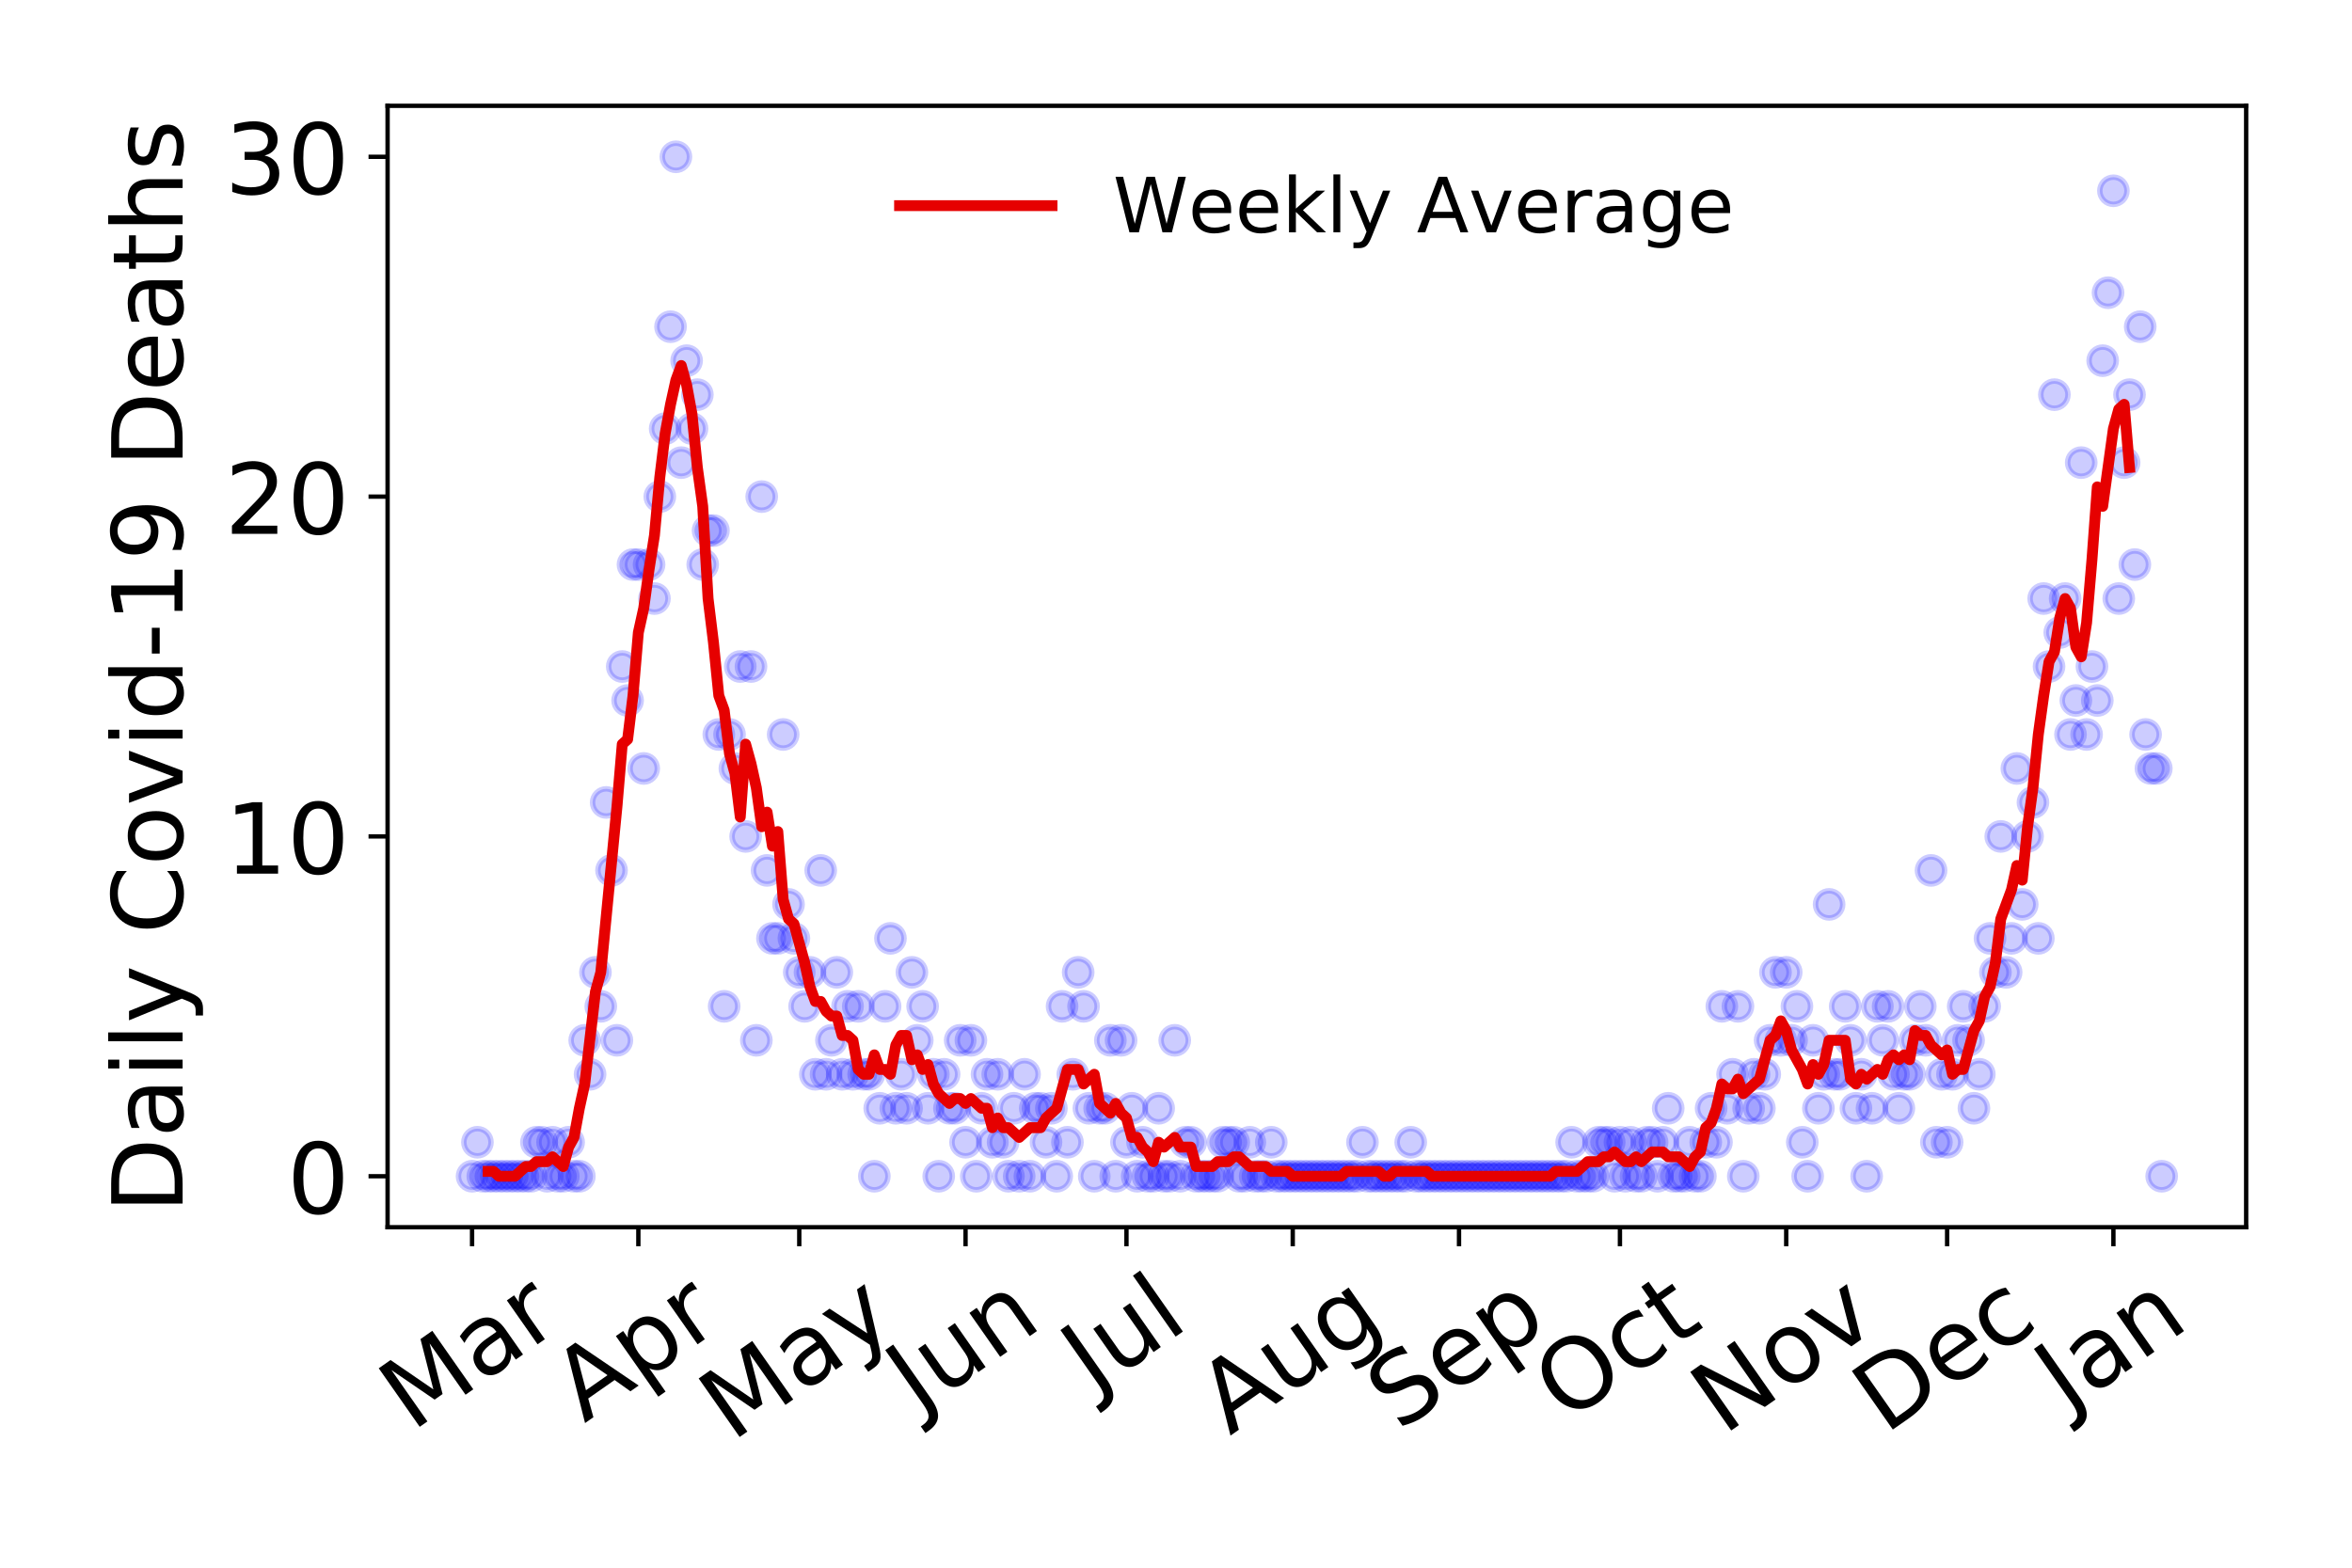 <?xml version="1.0" encoding="utf-8" standalone="no"?>
<!DOCTYPE svg PUBLIC "-//W3C//DTD SVG 1.1//EN"
  "http://www.w3.org/Graphics/SVG/1.1/DTD/svg11.dtd">
<!-- Created with matplotlib (https://matplotlib.org/) -->
<svg height="288pt" version="1.1" viewBox="0 0 432 288" width="432pt" xmlns="http://www.w3.org/2000/svg" xmlns:xlink="http://www.w3.org/1999/xlink">
 <defs>
  <style type="text/css">
*{stroke-linecap:butt;stroke-linejoin:round;}
  </style>
 </defs>
 <g id="figure_1">
  <g id="patch_1">
   <path d="M 0 288 
L 432 288 
L 432 0 
L 0 0 
z
" style="fill:#ffffff;"/>
  </g>
  <g id="axes_1">
   <g id="patch_2">
    <path d="M 71.19 225.45 
L 412.56 225.45 
L 412.56 19.44 
L 71.19 19.44 
z
" style="fill:#ffffff;"/>
   </g>
   <g id="matplotlib.axis_1">
    <g id="xtick_1">
     <g id="line2d_1">
      <defs>
       <path d="M 0 0 
L 0 3.5 
" id="md6f183eb10" style="stroke:#000000;stroke-width:0.8;"/>
      </defs>
      <g>
       <use style="stroke:#000000;stroke-width:0.8;" x="86.707" xlink:href="#md6f183eb10" y="225.45"/>
      </g>
     </g>
     <g id="text_1">
      <!-- Mar -->
      <defs>
       <path d="M 9.812 72.906 
L 24.516 72.906 
L 43.109 23.297 
L 61.812 72.906 
L 76.516 72.906 
L 76.516 0 
L 66.891 0 
L 66.891 64.016 
L 48.094 14.016 
L 38.188 14.016 
L 19.391 64.016 
L 19.391 0 
L 9.812 0 
z
" id="DejaVuSans-77"/>
       <path d="M 34.281 27.484 
Q 23.391 27.484 19.188 25 
Q 14.984 22.516 14.984 16.5 
Q 14.984 11.719 18.141 8.906 
Q 21.297 6.109 26.703 6.109 
Q 34.188 6.109 38.703 11.406 
Q 43.219 16.703 43.219 25.484 
L 43.219 27.484 
z
M 52.203 31.203 
L 52.203 0 
L 43.219 0 
L 43.219 8.297 
Q 40.141 3.328 35.547 0.953 
Q 30.953 -1.422 24.312 -1.422 
Q 15.922 -1.422 10.953 3.297 
Q 6 8.016 6 15.922 
Q 6 25.141 12.172 29.828 
Q 18.359 34.516 30.609 34.516 
L 43.219 34.516 
L 43.219 35.406 
Q 43.219 41.609 39.141 45 
Q 35.062 48.391 27.688 48.391 
Q 23 48.391 18.547 47.266 
Q 14.109 46.141 10.016 43.891 
L 10.016 52.203 
Q 14.938 54.109 19.578 55.047 
Q 24.219 56 28.609 56 
Q 40.484 56 46.344 49.844 
Q 52.203 43.703 52.203 31.203 
z
" id="DejaVuSans-97"/>
       <path d="M 41.109 46.297 
Q 39.594 47.172 37.812 47.578 
Q 36.031 48 33.891 48 
Q 26.266 48 22.188 43.047 
Q 18.109 38.094 18.109 28.812 
L 18.109 0 
L 9.078 0 
L 9.078 54.688 
L 18.109 54.688 
L 18.109 46.188 
Q 20.953 51.172 25.484 53.578 
Q 30.031 56 36.531 56 
Q 37.453 56 38.578 55.875 
Q 39.703 55.766 41.062 55.516 
z
" id="DejaVuSans-114"/>
      </defs>
      <g transform="translate(75.646 263.132)rotate(-35)scale(0.18 -0.18)">
       <use xlink:href="#DejaVuSans-77"/>
       <use x="86.279" xlink:href="#DejaVuSans-97"/>
       <use x="147.559" xlink:href="#DejaVuSans-114"/>
      </g>
     </g>
    </g>
    <g id="xtick_2">
     <g id="line2d_2">
      <g>
       <use style="stroke:#000000;stroke-width:0.8;" x="117.248" xlink:href="#md6f183eb10" y="225.45"/>
      </g>
     </g>
     <g id="text_2">
      <!-- Apr -->
      <defs>
       <path d="M 34.188 63.188 
L 20.797 26.906 
L 47.609 26.906 
z
M 28.609 72.906 
L 39.797 72.906 
L 67.578 0 
L 57.328 0 
L 50.688 18.703 
L 17.828 18.703 
L 11.188 0 
L 0.781 0 
z
" id="DejaVuSans-65"/>
       <path d="M 18.109 8.203 
L 18.109 -20.797 
L 9.078 -20.797 
L 9.078 54.688 
L 18.109 54.688 
L 18.109 46.391 
Q 20.953 51.266 25.266 53.625 
Q 29.594 56 35.594 56 
Q 45.562 56 51.781 48.094 
Q 58.016 40.188 58.016 27.297 
Q 58.016 14.406 51.781 6.484 
Q 45.562 -1.422 35.594 -1.422 
Q 29.594 -1.422 25.266 0.953 
Q 20.953 3.328 18.109 8.203 
z
M 48.688 27.297 
Q 48.688 37.203 44.609 42.844 
Q 40.531 48.484 33.406 48.484 
Q 26.266 48.484 22.188 42.844 
Q 18.109 37.203 18.109 27.297 
Q 18.109 17.391 22.188 11.75 
Q 26.266 6.109 33.406 6.109 
Q 40.531 6.109 44.609 11.75 
Q 48.688 17.391 48.688 27.297 
z
" id="DejaVuSans-112"/>
      </defs>
      <g transform="translate(107.343 261.514)rotate(-35)scale(0.18 -0.18)">
       <use xlink:href="#DejaVuSans-65"/>
       <use x="68.408" xlink:href="#DejaVuSans-112"/>
       <use x="131.885" xlink:href="#DejaVuSans-114"/>
      </g>
     </g>
    </g>
    <g id="xtick_3">
     <g id="line2d_3">
      <g>
       <use style="stroke:#000000;stroke-width:0.8;" x="146.804" xlink:href="#md6f183eb10" y="225.45"/>
      </g>
     </g>
     <g id="text_3">
      <!-- May -->
      <defs>
       <path d="M 32.172 -5.078 
Q 28.375 -14.844 24.75 -17.812 
Q 21.141 -20.797 15.094 -20.797 
L 7.906 -20.797 
L 7.906 -13.281 
L 13.188 -13.281 
Q 16.891 -13.281 18.938 -11.516 
Q 21 -9.766 23.484 -3.219 
L 25.094 0.875 
L 2.984 54.688 
L 12.5 54.688 
L 29.594 11.922 
L 46.688 54.688 
L 56.203 54.688 
z
" id="DejaVuSans-121"/>
      </defs>
      <g transform="translate(134.41 264.999)rotate(-35)scale(0.18 -0.18)">
       <use xlink:href="#DejaVuSans-77"/>
       <use x="86.279" xlink:href="#DejaVuSans-97"/>
       <use x="147.559" xlink:href="#DejaVuSans-121"/>
      </g>
     </g>
    </g>
    <g id="xtick_4">
     <g id="line2d_4">
      <g>
       <use style="stroke:#000000;stroke-width:0.8;" x="177.345" xlink:href="#md6f183eb10" y="225.45"/>
      </g>
     </g>
     <g id="text_4">
      <!-- Jun -->
      <defs>
       <path d="M 9.812 72.906 
L 19.672 72.906 
L 19.672 5.078 
Q 19.672 -8.109 14.672 -14.062 
Q 9.672 -20.016 -1.422 -20.016 
L -5.172 -20.016 
L -5.172 -11.719 
L -2.094 -11.719 
Q 4.438 -11.719 7.125 -8.047 
Q 9.812 -4.391 9.812 5.078 
z
" id="DejaVuSans-74"/>
       <path d="M 8.5 21.578 
L 8.5 54.688 
L 17.484 54.688 
L 17.484 21.922 
Q 17.484 14.156 20.5 10.266 
Q 23.531 6.391 29.594 6.391 
Q 36.859 6.391 41.078 11.031 
Q 45.312 15.672 45.312 23.688 
L 45.312 54.688 
L 54.297 54.688 
L 54.297 0 
L 45.312 0 
L 45.312 8.406 
Q 42.047 3.422 37.719 1 
Q 33.406 -1.422 27.688 -1.422 
Q 18.266 -1.422 13.375 4.438 
Q 8.5 10.297 8.5 21.578 
z
M 31.109 56 
z
" id="DejaVuSans-117"/>
       <path d="M 54.891 33.016 
L 54.891 0 
L 45.906 0 
L 45.906 32.719 
Q 45.906 40.484 42.875 44.328 
Q 39.844 48.188 33.797 48.188 
Q 26.516 48.188 22.312 43.547 
Q 18.109 38.922 18.109 30.906 
L 18.109 0 
L 9.078 0 
L 9.078 54.688 
L 18.109 54.688 
L 18.109 46.188 
Q 21.344 51.125 25.703 53.562 
Q 30.078 56 35.797 56 
Q 45.219 56 50.047 50.172 
Q 54.891 44.344 54.891 33.016 
z
" id="DejaVuSans-110"/>
      </defs>
      <g transform="translate(168.674 259.785)rotate(-35)scale(0.18 -0.18)">
       <use xlink:href="#DejaVuSans-74"/>
       <use x="29.492" xlink:href="#DejaVuSans-117"/>
       <use x="92.871" xlink:href="#DejaVuSans-110"/>
      </g>
     </g>
    </g>
    <g id="xtick_5">
     <g id="line2d_5">
      <g>
       <use style="stroke:#000000;stroke-width:0.8;" x="206.901" xlink:href="#md6f183eb10" y="225.45"/>
      </g>
     </g>
     <g id="text_5">
      <!-- Jul -->
      <defs>
       <path d="M 9.422 75.984 
L 18.406 75.984 
L 18.406 0 
L 9.422 0 
z
" id="DejaVuSans-108"/>
      </defs>
      <g transform="translate(200.854 256.11)rotate(-35)scale(0.18 -0.18)">
       <use xlink:href="#DejaVuSans-74"/>
       <use x="29.492" xlink:href="#DejaVuSans-117"/>
       <use x="92.871" xlink:href="#DejaVuSans-108"/>
      </g>
     </g>
    </g>
    <g id="xtick_6">
     <g id="line2d_6">
      <g>
       <use style="stroke:#000000;stroke-width:0.8;" x="237.442" xlink:href="#md6f183eb10" y="225.45"/>
      </g>
     </g>
     <g id="text_6">
      <!-- Aug -->
      <defs>
       <path d="M 45.406 27.984 
Q 45.406 37.75 41.375 43.109 
Q 37.359 48.484 30.078 48.484 
Q 22.859 48.484 18.828 43.109 
Q 14.797 37.75 14.797 27.984 
Q 14.797 18.266 18.828 12.891 
Q 22.859 7.516 30.078 7.516 
Q 37.359 7.516 41.375 12.891 
Q 45.406 18.266 45.406 27.984 
z
M 54.391 6.781 
Q 54.391 -7.172 48.188 -13.984 
Q 42 -20.797 29.203 -20.797 
Q 24.469 -20.797 20.266 -20.094 
Q 16.062 -19.391 12.109 -17.922 
L 12.109 -9.188 
Q 16.062 -11.328 19.922 -12.344 
Q 23.781 -13.375 27.781 -13.375 
Q 36.625 -13.375 41.016 -8.766 
Q 45.406 -4.156 45.406 5.172 
L 45.406 9.625 
Q 42.625 4.781 38.281 2.391 
Q 33.938 0 27.875 0 
Q 17.828 0 11.672 7.656 
Q 5.516 15.328 5.516 27.984 
Q 5.516 40.672 11.672 48.328 
Q 17.828 56 27.875 56 
Q 33.938 56 38.281 53.609 
Q 42.625 51.219 45.406 46.391 
L 45.406 54.688 
L 54.391 54.688 
z
" id="DejaVuSans-103"/>
      </defs>
      <g transform="translate(225.895 263.813)rotate(-35)scale(0.18 -0.18)">
       <use xlink:href="#DejaVuSans-65"/>
       <use x="68.408" xlink:href="#DejaVuSans-117"/>
       <use x="131.787" xlink:href="#DejaVuSans-103"/>
      </g>
     </g>
    </g>
    <g id="xtick_7">
     <g id="line2d_7">
      <g>
       <use style="stroke:#000000;stroke-width:0.8;" x="267.983" xlink:href="#md6f183eb10" y="225.45"/>
      </g>
     </g>
     <g id="text_7">
      <!-- Sep -->
      <defs>
       <path d="M 53.516 70.516 
L 53.516 60.891 
Q 47.906 63.578 42.922 64.891 
Q 37.938 66.219 33.297 66.219 
Q 25.25 66.219 20.875 63.094 
Q 16.5 59.969 16.5 54.203 
Q 16.5 49.359 19.406 46.891 
Q 22.312 44.438 30.422 42.922 
L 36.375 41.703 
Q 47.406 39.594 52.656 34.297 
Q 57.906 29 57.906 20.125 
Q 57.906 9.516 50.797 4.047 
Q 43.703 -1.422 29.984 -1.422 
Q 24.812 -1.422 18.969 -0.25 
Q 13.141 0.922 6.891 3.219 
L 6.891 13.375 
Q 12.891 10.016 18.656 8.297 
Q 24.422 6.594 29.984 6.594 
Q 38.422 6.594 43.016 9.906 
Q 47.609 13.234 47.609 19.391 
Q 47.609 24.75 44.312 27.781 
Q 41.016 30.812 33.5 32.328 
L 27.484 33.5 
Q 16.453 35.688 11.516 40.375 
Q 6.594 45.062 6.594 53.422 
Q 6.594 63.094 13.406 68.656 
Q 20.219 74.219 32.172 74.219 
Q 37.312 74.219 42.625 73.281 
Q 47.953 72.359 53.516 70.516 
z
" id="DejaVuSans-83"/>
       <path d="M 56.203 29.594 
L 56.203 25.203 
L 14.891 25.203 
Q 15.484 15.922 20.484 11.062 
Q 25.484 6.203 34.422 6.203 
Q 39.594 6.203 44.453 7.469 
Q 49.312 8.734 54.109 11.281 
L 54.109 2.781 
Q 49.266 0.734 44.188 -0.344 
Q 39.109 -1.422 33.891 -1.422 
Q 20.797 -1.422 13.156 6.188 
Q 5.516 13.812 5.516 26.812 
Q 5.516 40.234 12.766 48.109 
Q 20.016 56 32.328 56 
Q 43.359 56 49.781 48.891 
Q 56.203 41.797 56.203 29.594 
z
M 47.219 32.234 
Q 47.125 39.594 43.094 43.984 
Q 39.062 48.391 32.422 48.391 
Q 24.906 48.391 20.391 44.141 
Q 15.875 39.891 15.188 32.172 
z
" id="DejaVuSans-101"/>
      </defs>
      <g transform="translate(256.935 263.115)rotate(-35)scale(0.18 -0.18)">
       <use xlink:href="#DejaVuSans-83"/>
       <use x="63.477" xlink:href="#DejaVuSans-101"/>
       <use x="125" xlink:href="#DejaVuSans-112"/>
      </g>
     </g>
    </g>
    <g id="xtick_8">
     <g id="line2d_8">
      <g>
       <use style="stroke:#000000;stroke-width:0.8;" x="297.539" xlink:href="#md6f183eb10" y="225.45"/>
      </g>
     </g>
     <g id="text_8">
      <!-- Oct -->
      <defs>
       <path d="M 39.406 66.219 
Q 28.656 66.219 22.328 58.203 
Q 16.016 50.203 16.016 36.375 
Q 16.016 22.609 22.328 14.594 
Q 28.656 6.594 39.406 6.594 
Q 50.141 6.594 56.422 14.594 
Q 62.703 22.609 62.703 36.375 
Q 62.703 50.203 56.422 58.203 
Q 50.141 66.219 39.406 66.219 
z
M 39.406 74.219 
Q 54.734 74.219 63.906 63.938 
Q 73.094 53.656 73.094 36.375 
Q 73.094 19.141 63.906 8.859 
Q 54.734 -1.422 39.406 -1.422 
Q 24.031 -1.422 14.812 8.828 
Q 5.609 19.094 5.609 36.375 
Q 5.609 53.656 14.812 63.938 
Q 24.031 74.219 39.406 74.219 
z
" id="DejaVuSans-79"/>
       <path d="M 48.781 52.594 
L 48.781 44.188 
Q 44.969 46.297 41.141 47.344 
Q 37.312 48.391 33.406 48.391 
Q 24.656 48.391 19.812 42.844 
Q 14.984 37.312 14.984 27.297 
Q 14.984 17.281 19.812 11.734 
Q 24.656 6.203 33.406 6.203 
Q 37.312 6.203 41.141 7.25 
Q 44.969 8.297 48.781 10.406 
L 48.781 2.094 
Q 45.016 0.344 40.984 -0.531 
Q 36.969 -1.422 32.422 -1.422 
Q 20.062 -1.422 12.781 6.344 
Q 5.516 14.109 5.516 27.297 
Q 5.516 40.672 12.859 48.328 
Q 20.219 56 33.016 56 
Q 37.156 56 41.109 55.141 
Q 45.062 54.297 48.781 52.594 
z
" id="DejaVuSans-99"/>
       <path d="M 18.312 70.219 
L 18.312 54.688 
L 36.812 54.688 
L 36.812 47.703 
L 18.312 47.703 
L 18.312 18.016 
Q 18.312 11.328 20.141 9.422 
Q 21.969 7.516 27.594 7.516 
L 36.812 7.516 
L 36.812 0 
L 27.594 0 
Q 17.188 0 13.234 3.875 
Q 9.281 7.766 9.281 18.016 
L 9.281 47.703 
L 2.688 47.703 
L 2.688 54.688 
L 9.281 54.688 
L 9.281 70.219 
z
" id="DejaVuSans-116"/>
      </defs>
      <g transform="translate(287.64 261.505)rotate(-35)scale(0.18 -0.18)">
       <use xlink:href="#DejaVuSans-79"/>
       <use x="78.711" xlink:href="#DejaVuSans-99"/>
       <use x="133.691" xlink:href="#DejaVuSans-116"/>
      </g>
     </g>
    </g>
    <g id="xtick_9">
     <g id="line2d_9">
      <g>
       <use style="stroke:#000000;stroke-width:0.8;" x="328.08" xlink:href="#md6f183eb10" y="225.45"/>
      </g>
     </g>
     <g id="text_9">
      <!-- Nov -->
      <defs>
       <path d="M 9.812 72.906 
L 23.094 72.906 
L 55.422 11.922 
L 55.422 72.906 
L 64.984 72.906 
L 64.984 0 
L 51.703 0 
L 19.391 60.984 
L 19.391 0 
L 9.812 0 
z
" id="DejaVuSans-78"/>
       <path d="M 30.609 48.391 
Q 23.391 48.391 19.188 42.75 
Q 14.984 37.109 14.984 27.297 
Q 14.984 17.484 19.156 11.844 
Q 23.344 6.203 30.609 6.203 
Q 37.797 6.203 41.984 11.859 
Q 46.188 17.531 46.188 27.297 
Q 46.188 37.016 41.984 42.703 
Q 37.797 48.391 30.609 48.391 
z
M 30.609 56 
Q 42.328 56 49.016 48.375 
Q 55.719 40.766 55.719 27.297 
Q 55.719 13.875 49.016 6.219 
Q 42.328 -1.422 30.609 -1.422 
Q 18.844 -1.422 12.172 6.219 
Q 5.516 13.875 5.516 27.297 
Q 5.516 40.766 12.172 48.375 
Q 18.844 56 30.609 56 
z
" id="DejaVuSans-111"/>
       <path d="M 2.984 54.688 
L 12.5 54.688 
L 29.594 8.797 
L 46.688 54.688 
L 56.203 54.688 
L 35.688 0 
L 23.484 0 
z
" id="DejaVuSans-118"/>
      </defs>
      <g transform="translate(316.538 263.805)rotate(-35)scale(0.18 -0.18)">
       <use xlink:href="#DejaVuSans-78"/>
       <use x="74.805" xlink:href="#DejaVuSans-111"/>
       <use x="135.986" xlink:href="#DejaVuSans-118"/>
      </g>
     </g>
    </g>
    <g id="xtick_10">
     <g id="line2d_10">
      <g>
       <use style="stroke:#000000;stroke-width:0.8;" x="357.635" xlink:href="#md6f183eb10" y="225.45"/>
      </g>
     </g>
     <g id="text_10">
      <!-- Dec -->
      <defs>
       <path d="M 19.672 64.797 
L 19.672 8.109 
L 31.594 8.109 
Q 46.688 8.109 53.688 14.938 
Q 60.688 21.781 60.688 36.531 
Q 60.688 51.172 53.688 57.984 
Q 46.688 64.797 31.594 64.797 
z
M 9.812 72.906 
L 30.078 72.906 
Q 51.266 72.906 61.172 64.094 
Q 71.094 55.281 71.094 36.531 
Q 71.094 17.672 61.125 8.828 
Q 51.172 0 30.078 0 
L 9.812 0 
z
" id="DejaVuSans-68"/>
      </defs>
      <g transform="translate(346.218 263.633)rotate(-35)scale(0.18 -0.18)">
       <use xlink:href="#DejaVuSans-68"/>
       <use x="77.002" xlink:href="#DejaVuSans-101"/>
       <use x="138.525" xlink:href="#DejaVuSans-99"/>
      </g>
     </g>
    </g>
    <g id="xtick_11">
     <g id="line2d_11">
      <g>
       <use style="stroke:#000000;stroke-width:0.8;" x="388.176" xlink:href="#md6f183eb10" y="225.45"/>
      </g>
     </g>
     <g id="text_11">
      <!-- Jan -->
      <g transform="translate(379.66 259.569)rotate(-35)scale(0.18 -0.18)">
       <use xlink:href="#DejaVuSans-74"/>
       <use x="29.492" xlink:href="#DejaVuSans-97"/>
       <use x="90.771" xlink:href="#DejaVuSans-110"/>
      </g>
     </g>
    </g>
   </g>
   <g id="matplotlib.axis_2">
    <g id="ytick_1">
     <g id="line2d_12">
      <defs>
       <path d="M 0 0 
L -3.5 0 
" id="mb8f114a583" style="stroke:#000000;stroke-width:0.8;"/>
      </defs>
      <g>
       <use style="stroke:#000000;stroke-width:0.8;" x="71.19" xlink:href="#mb8f114a583" y="216.085"/>
      </g>
     </g>
     <g id="text_12">
      <!-- 0 -->
      <defs>
       <path d="M 31.781 66.406 
Q 24.172 66.406 20.328 58.906 
Q 16.5 51.422 16.5 36.375 
Q 16.5 21.391 20.328 13.891 
Q 24.172 6.391 31.781 6.391 
Q 39.453 6.391 43.281 13.891 
Q 47.125 21.391 47.125 36.375 
Q 47.125 51.422 43.281 58.906 
Q 39.453 66.406 31.781 66.406 
z
M 31.781 74.219 
Q 44.047 74.219 50.516 64.516 
Q 56.984 54.828 56.984 36.375 
Q 56.984 17.969 50.516 8.266 
Q 44.047 -1.422 31.781 -1.422 
Q 19.531 -1.422 13.062 8.266 
Q 6.594 17.969 6.594 36.375 
Q 6.594 54.828 13.062 64.516 
Q 19.531 74.219 31.781 74.219 
z
" id="DejaVuSans-48"/>
      </defs>
      <g transform="translate(52.737 222.924)scale(0.18 -0.18)">
       <use xlink:href="#DejaVuSans-48"/>
      </g>
     </g>
    </g>
    <g id="ytick_2">
     <g id="line2d_13">
      <g>
       <use style="stroke:#000000;stroke-width:0.8;" x="71.19" xlink:href="#mb8f114a583" y="153.658"/>
      </g>
     </g>
     <g id="text_13">
      <!-- 10 -->
      <defs>
       <path d="M 12.406 8.297 
L 28.516 8.297 
L 28.516 63.922 
L 10.984 60.406 
L 10.984 69.391 
L 28.422 72.906 
L 38.281 72.906 
L 38.281 8.297 
L 54.391 8.297 
L 54.391 0 
L 12.406 0 
z
" id="DejaVuSans-49"/>
      </defs>
      <g transform="translate(41.285 160.497)scale(0.18 -0.18)">
       <use xlink:href="#DejaVuSans-49"/>
       <use x="63.623" xlink:href="#DejaVuSans-48"/>
      </g>
     </g>
    </g>
    <g id="ytick_3">
     <g id="line2d_14">
      <g>
       <use style="stroke:#000000;stroke-width:0.8;" x="71.19" xlink:href="#mb8f114a583" y="91.231"/>
      </g>
     </g>
     <g id="text_14">
      <!-- 20 -->
      <defs>
       <path d="M 19.188 8.297 
L 53.609 8.297 
L 53.609 0 
L 7.328 0 
L 7.328 8.297 
Q 12.938 14.109 22.625 23.891 
Q 32.328 33.688 34.812 36.531 
Q 39.547 41.844 41.422 45.531 
Q 43.312 49.219 43.312 52.781 
Q 43.312 58.594 39.234 62.25 
Q 35.156 65.922 28.609 65.922 
Q 23.969 65.922 18.812 64.312 
Q 13.672 62.703 7.812 59.422 
L 7.812 69.391 
Q 13.766 71.781 18.938 73 
Q 24.125 74.219 28.422 74.219 
Q 39.75 74.219 46.484 68.547 
Q 53.219 62.891 53.219 53.422 
Q 53.219 48.922 51.531 44.891 
Q 49.859 40.875 45.406 35.406 
Q 44.188 33.984 37.641 27.219 
Q 31.109 20.453 19.188 8.297 
z
" id="DejaVuSans-50"/>
      </defs>
      <g transform="translate(41.285 98.07)scale(0.18 -0.18)">
       <use xlink:href="#DejaVuSans-50"/>
       <use x="63.623" xlink:href="#DejaVuSans-48"/>
      </g>
     </g>
    </g>
    <g id="ytick_4">
     <g id="line2d_15">
      <g>
       <use style="stroke:#000000;stroke-width:0.8;" x="71.19" xlink:href="#mb8f114a583" y="28.804"/>
      </g>
     </g>
     <g id="text_15">
      <!-- 30 -->
      <defs>
       <path d="M 40.578 39.312 
Q 47.656 37.797 51.625 33 
Q 55.609 28.219 55.609 21.188 
Q 55.609 10.406 48.188 4.484 
Q 40.766 -1.422 27.094 -1.422 
Q 22.516 -1.422 17.656 -0.516 
Q 12.797 0.391 7.625 2.203 
L 7.625 11.719 
Q 11.719 9.328 16.594 8.109 
Q 21.484 6.891 26.812 6.891 
Q 36.078 6.891 40.938 10.547 
Q 45.797 14.203 45.797 21.188 
Q 45.797 27.641 41.281 31.266 
Q 36.766 34.906 28.719 34.906 
L 20.219 34.906 
L 20.219 43.016 
L 29.109 43.016 
Q 36.375 43.016 40.234 45.922 
Q 44.094 48.828 44.094 54.297 
Q 44.094 59.906 40.109 62.906 
Q 36.141 65.922 28.719 65.922 
Q 24.656 65.922 20.016 65.031 
Q 15.375 64.156 9.812 62.312 
L 9.812 71.094 
Q 15.438 72.656 20.344 73.438 
Q 25.25 74.219 29.594 74.219 
Q 40.828 74.219 47.359 69.109 
Q 53.906 64.016 53.906 55.328 
Q 53.906 49.266 50.438 45.094 
Q 46.969 40.922 40.578 39.312 
z
" id="DejaVuSans-51"/>
      </defs>
      <g transform="translate(41.285 35.643)scale(0.18 -0.18)">
       <use xlink:href="#DejaVuSans-51"/>
       <use x="63.623" xlink:href="#DejaVuSans-48"/>
      </g>
     </g>
    </g>
    <g id="text_16">
     <!-- Daily Covid-19 Deaths -->
     <defs>
      <path d="M 9.422 54.688 
L 18.406 54.688 
L 18.406 0 
L 9.422 0 
z
M 9.422 75.984 
L 18.406 75.984 
L 18.406 64.594 
L 9.422 64.594 
z
" id="DejaVuSans-105"/>
      <path id="DejaVuSans-32"/>
      <path d="M 64.406 67.281 
L 64.406 56.891 
Q 59.422 61.531 53.781 63.812 
Q 48.141 66.109 41.797 66.109 
Q 29.297 66.109 22.656 58.469 
Q 16.016 50.828 16.016 36.375 
Q 16.016 21.969 22.656 14.328 
Q 29.297 6.688 41.797 6.688 
Q 48.141 6.688 53.781 8.984 
Q 59.422 11.281 64.406 15.922 
L 64.406 5.609 
Q 59.234 2.094 53.438 0.328 
Q 47.656 -1.422 41.219 -1.422 
Q 24.656 -1.422 15.125 8.703 
Q 5.609 18.844 5.609 36.375 
Q 5.609 53.953 15.125 64.078 
Q 24.656 74.219 41.219 74.219 
Q 47.75 74.219 53.531 72.484 
Q 59.328 70.75 64.406 67.281 
z
" id="DejaVuSans-67"/>
      <path d="M 45.406 46.391 
L 45.406 75.984 
L 54.391 75.984 
L 54.391 0 
L 45.406 0 
L 45.406 8.203 
Q 42.578 3.328 38.25 0.953 
Q 33.938 -1.422 27.875 -1.422 
Q 17.969 -1.422 11.734 6.484 
Q 5.516 14.406 5.516 27.297 
Q 5.516 40.188 11.734 48.094 
Q 17.969 56 27.875 56 
Q 33.938 56 38.25 53.625 
Q 42.578 51.266 45.406 46.391 
z
M 14.797 27.297 
Q 14.797 17.391 18.875 11.75 
Q 22.953 6.109 30.078 6.109 
Q 37.203 6.109 41.297 11.75 
Q 45.406 17.391 45.406 27.297 
Q 45.406 37.203 41.297 42.844 
Q 37.203 48.484 30.078 48.484 
Q 22.953 48.484 18.875 42.844 
Q 14.797 37.203 14.797 27.297 
z
" id="DejaVuSans-100"/>
      <path d="M 4.891 31.391 
L 31.203 31.391 
L 31.203 23.391 
L 4.891 23.391 
z
" id="DejaVuSans-45"/>
      <path d="M 10.984 1.516 
L 10.984 10.5 
Q 14.703 8.734 18.5 7.812 
Q 22.312 6.891 25.984 6.891 
Q 35.75 6.891 40.891 13.453 
Q 46.047 20.016 46.781 33.406 
Q 43.953 29.203 39.594 26.953 
Q 35.25 24.703 29.984 24.703 
Q 19.047 24.703 12.672 31.312 
Q 6.297 37.938 6.297 49.422 
Q 6.297 60.641 12.938 67.422 
Q 19.578 74.219 30.609 74.219 
Q 43.266 74.219 49.922 64.516 
Q 56.594 54.828 56.594 36.375 
Q 56.594 19.141 48.406 8.859 
Q 40.234 -1.422 26.422 -1.422 
Q 22.703 -1.422 18.891 -0.688 
Q 15.094 0.047 10.984 1.516 
z
M 30.609 32.422 
Q 37.25 32.422 41.125 36.953 
Q 45.016 41.5 45.016 49.422 
Q 45.016 57.281 41.125 61.844 
Q 37.25 66.406 30.609 66.406 
Q 23.969 66.406 20.094 61.844 
Q 16.219 57.281 16.219 49.422 
Q 16.219 41.5 20.094 36.953 
Q 23.969 32.422 30.609 32.422 
z
" id="DejaVuSans-57"/>
      <path d="M 54.891 33.016 
L 54.891 0 
L 45.906 0 
L 45.906 32.719 
Q 45.906 40.484 42.875 44.328 
Q 39.844 48.188 33.797 48.188 
Q 26.516 48.188 22.312 43.547 
Q 18.109 38.922 18.109 30.906 
L 18.109 0 
L 9.078 0 
L 9.078 75.984 
L 18.109 75.984 
L 18.109 46.188 
Q 21.344 51.125 25.703 53.562 
Q 30.078 56 35.797 56 
Q 45.219 56 50.047 50.172 
Q 54.891 44.344 54.891 33.016 
z
" id="DejaVuSans-104"/>
      <path d="M 44.281 53.078 
L 44.281 44.578 
Q 40.484 46.531 36.375 47.5 
Q 32.281 48.484 27.875 48.484 
Q 21.188 48.484 17.844 46.438 
Q 14.5 44.391 14.5 40.281 
Q 14.5 37.156 16.891 35.375 
Q 19.281 33.594 26.516 31.984 
L 29.594 31.297 
Q 39.156 29.25 43.188 25.516 
Q 47.219 21.781 47.219 15.094 
Q 47.219 7.469 41.188 3.016 
Q 35.156 -1.422 24.609 -1.422 
Q 20.219 -1.422 15.453 -0.562 
Q 10.688 0.297 5.422 2 
L 5.422 11.281 
Q 10.406 8.688 15.234 7.391 
Q 20.062 6.109 24.812 6.109 
Q 31.156 6.109 34.562 8.281 
Q 37.984 10.453 37.984 14.406 
Q 37.984 18.062 35.516 20.016 
Q 33.062 21.969 24.703 23.781 
L 21.578 24.516 
Q 13.234 26.266 9.516 29.906 
Q 5.812 33.547 5.812 39.891 
Q 5.812 47.609 11.281 51.797 
Q 16.75 56 26.812 56 
Q 31.781 56 36.172 55.266 
Q 40.578 54.547 44.281 53.078 
z
" id="DejaVuSans-115"/>
     </defs>
     <g transform="translate(33.542 222.874)rotate(-90)scale(0.18 -0.18)">
      <use xlink:href="#DejaVuSans-68"/>
      <use x="77.002" xlink:href="#DejaVuSans-97"/>
      <use x="138.281" xlink:href="#DejaVuSans-105"/>
      <use x="166.064" xlink:href="#DejaVuSans-108"/>
      <use x="193.848" xlink:href="#DejaVuSans-121"/>
      <use x="253.027" xlink:href="#DejaVuSans-32"/>
      <use x="284.814" xlink:href="#DejaVuSans-67"/>
      <use x="354.639" xlink:href="#DejaVuSans-111"/>
      <use x="415.82" xlink:href="#DejaVuSans-118"/>
      <use x="475" xlink:href="#DejaVuSans-105"/>
      <use x="502.783" xlink:href="#DejaVuSans-100"/>
      <use x="566.26" xlink:href="#DejaVuSans-45"/>
      <use x="602.344" xlink:href="#DejaVuSans-49"/>
      <use x="665.967" xlink:href="#DejaVuSans-57"/>
      <use x="729.59" xlink:href="#DejaVuSans-32"/>
      <use x="761.377" xlink:href="#DejaVuSans-68"/>
      <use x="838.379" xlink:href="#DejaVuSans-101"/>
      <use x="899.902" xlink:href="#DejaVuSans-97"/>
      <use x="961.182" xlink:href="#DejaVuSans-116"/>
      <use x="1000.391" xlink:href="#DejaVuSans-104"/>
      <use x="1063.77" xlink:href="#DejaVuSans-115"/>
     </g>
    </g>
   </g>
   <g id="line2d_16">
    <defs>
     <path d="M 0 2.5 
C 0.663 2.5 1.299 2.237 1.768 1.768 
C 2.237 1.299 2.5 0.663 2.5 0 
C 2.5 -0.663 2.237 -1.299 1.768 -1.768 
C 1.299 -2.237 0.663 -2.5 0 -2.5 
C -0.663 -2.5 -1.299 -2.237 -1.768 -1.768 
C -2.237 -1.299 -2.5 -0.663 -2.5 0 
C -2.5 0.663 -2.237 1.299 -1.768 1.768 
C -1.299 2.237 -0.663 2.5 0 2.5 
z
" id="m4aa8fcb18f" style="stroke:#0000ff;stroke-opacity:0.2;"/>
    </defs>
    <g clip-path="url(#p842635f5f6)">
     <use style="fill:#0000ff;fill-opacity:0.2;stroke:#0000ff;stroke-opacity:0.2;" x="86.707" xlink:href="#m4aa8fcb18f" y="216.085"/>
     <use style="fill:#0000ff;fill-opacity:0.2;stroke:#0000ff;stroke-opacity:0.2;" x="87.692" xlink:href="#m4aa8fcb18f" y="209.843"/>
     <use style="fill:#0000ff;fill-opacity:0.2;stroke:#0000ff;stroke-opacity:0.2;" x="88.677" xlink:href="#m4aa8fcb18f" y="216.085"/>
     <use style="fill:#0000ff;fill-opacity:0.2;stroke:#0000ff;stroke-opacity:0.2;" x="89.662" xlink:href="#m4aa8fcb18f" y="216.085"/>
     <use style="fill:#0000ff;fill-opacity:0.2;stroke:#0000ff;stroke-opacity:0.2;" x="90.648" xlink:href="#m4aa8fcb18f" y="216.085"/>
     <use style="fill:#0000ff;fill-opacity:0.2;stroke:#0000ff;stroke-opacity:0.2;" x="91.633" xlink:href="#m4aa8fcb18f" y="216.085"/>
     <use style="fill:#0000ff;fill-opacity:0.2;stroke:#0000ff;stroke-opacity:0.2;" x="92.618" xlink:href="#m4aa8fcb18f" y="216.085"/>
     <use style="fill:#0000ff;fill-opacity:0.2;stroke:#0000ff;stroke-opacity:0.2;" x="93.603" xlink:href="#m4aa8fcb18f" y="216.085"/>
     <use style="fill:#0000ff;fill-opacity:0.2;stroke:#0000ff;stroke-opacity:0.2;" x="94.588" xlink:href="#m4aa8fcb18f" y="216.085"/>
     <use style="fill:#0000ff;fill-opacity:0.2;stroke:#0000ff;stroke-opacity:0.2;" x="95.574" xlink:href="#m4aa8fcb18f" y="216.085"/>
     <use style="fill:#0000ff;fill-opacity:0.2;stroke:#0000ff;stroke-opacity:0.2;" x="96.559" xlink:href="#m4aa8fcb18f" y="216.085"/>
     <use style="fill:#0000ff;fill-opacity:0.2;stroke:#0000ff;stroke-opacity:0.2;" x="97.544" xlink:href="#m4aa8fcb18f" y="216.085"/>
     <use style="fill:#0000ff;fill-opacity:0.2;stroke:#0000ff;stroke-opacity:0.2;" x="98.529" xlink:href="#m4aa8fcb18f" y="209.843"/>
     <use style="fill:#0000ff;fill-opacity:0.2;stroke:#0000ff;stroke-opacity:0.2;" x="99.514" xlink:href="#m4aa8fcb18f" y="209.843"/>
     <use style="fill:#0000ff;fill-opacity:0.2;stroke:#0000ff;stroke-opacity:0.2;" x="100.5" xlink:href="#m4aa8fcb18f" y="216.085"/>
     <use style="fill:#0000ff;fill-opacity:0.2;stroke:#0000ff;stroke-opacity:0.2;" x="101.485" xlink:href="#m4aa8fcb18f" y="209.843"/>
     <use style="fill:#0000ff;fill-opacity:0.2;stroke:#0000ff;stroke-opacity:0.2;" x="102.47" xlink:href="#m4aa8fcb18f" y="216.085"/>
     <use style="fill:#0000ff;fill-opacity:0.2;stroke:#0000ff;stroke-opacity:0.2;" x="103.455" xlink:href="#m4aa8fcb18f" y="216.085"/>
     <use style="fill:#0000ff;fill-opacity:0.2;stroke:#0000ff;stroke-opacity:0.2;" x="104.44" xlink:href="#m4aa8fcb18f" y="209.843"/>
     <use style="fill:#0000ff;fill-opacity:0.2;stroke:#0000ff;stroke-opacity:0.2;" x="105.426" xlink:href="#m4aa8fcb18f" y="216.085"/>
     <use style="fill:#0000ff;fill-opacity:0.2;stroke:#0000ff;stroke-opacity:0.2;" x="106.411" xlink:href="#m4aa8fcb18f" y="216.085"/>
     <use style="fill:#0000ff;fill-opacity:0.2;stroke:#0000ff;stroke-opacity:0.2;" x="107.396" xlink:href="#m4aa8fcb18f" y="191.115"/>
     <use style="fill:#0000ff;fill-opacity:0.2;stroke:#0000ff;stroke-opacity:0.2;" x="108.381" xlink:href="#m4aa8fcb18f" y="197.357"/>
     <use style="fill:#0000ff;fill-opacity:0.2;stroke:#0000ff;stroke-opacity:0.2;" x="109.366" xlink:href="#m4aa8fcb18f" y="178.629"/>
     <use style="fill:#0000ff;fill-opacity:0.2;stroke:#0000ff;stroke-opacity:0.2;" x="110.351" xlink:href="#m4aa8fcb18f" y="184.872"/>
     <use style="fill:#0000ff;fill-opacity:0.2;stroke:#0000ff;stroke-opacity:0.2;" x="111.337" xlink:href="#m4aa8fcb18f" y="147.416"/>
     <use style="fill:#0000ff;fill-opacity:0.2;stroke:#0000ff;stroke-opacity:0.2;" x="112.322" xlink:href="#m4aa8fcb18f" y="159.901"/>
     <use style="fill:#0000ff;fill-opacity:0.2;stroke:#0000ff;stroke-opacity:0.2;" x="113.307" xlink:href="#m4aa8fcb18f" y="191.115"/>
     <use style="fill:#0000ff;fill-opacity:0.2;stroke:#0000ff;stroke-opacity:0.2;" x="114.292" xlink:href="#m4aa8fcb18f" y="122.445"/>
     <use style="fill:#0000ff;fill-opacity:0.2;stroke:#0000ff;stroke-opacity:0.2;" x="115.277" xlink:href="#m4aa8fcb18f" y="128.687"/>
     <use style="fill:#0000ff;fill-opacity:0.2;stroke:#0000ff;stroke-opacity:0.2;" x="116.263" xlink:href="#m4aa8fcb18f" y="103.717"/>
     <use style="fill:#0000ff;fill-opacity:0.2;stroke:#0000ff;stroke-opacity:0.2;" x="117.248" xlink:href="#m4aa8fcb18f" y="103.717"/>
     <use style="fill:#0000ff;fill-opacity:0.2;stroke:#0000ff;stroke-opacity:0.2;" x="118.233" xlink:href="#m4aa8fcb18f" y="141.173"/>
     <use style="fill:#0000ff;fill-opacity:0.2;stroke:#0000ff;stroke-opacity:0.2;" x="119.218" xlink:href="#m4aa8fcb18f" y="103.717"/>
     <use style="fill:#0000ff;fill-opacity:0.2;stroke:#0000ff;stroke-opacity:0.2;" x="120.203" xlink:href="#m4aa8fcb18f" y="109.959"/>
     <use style="fill:#0000ff;fill-opacity:0.2;stroke:#0000ff;stroke-opacity:0.2;" x="121.189" xlink:href="#m4aa8fcb18f" y="91.231"/>
     <use style="fill:#0000ff;fill-opacity:0.2;stroke:#0000ff;stroke-opacity:0.2;" x="122.174" xlink:href="#m4aa8fcb18f" y="78.746"/>
     <use style="fill:#0000ff;fill-opacity:0.2;stroke:#0000ff;stroke-opacity:0.2;" x="123.159" xlink:href="#m4aa8fcb18f" y="60.018"/>
     <use style="fill:#0000ff;fill-opacity:0.2;stroke:#0000ff;stroke-opacity:0.2;" x="124.144" xlink:href="#m4aa8fcb18f" y="28.804"/>
     <use style="fill:#0000ff;fill-opacity:0.2;stroke:#0000ff;stroke-opacity:0.2;" x="125.129" xlink:href="#m4aa8fcb18f" y="84.988"/>
     <use style="fill:#0000ff;fill-opacity:0.2;stroke:#0000ff;stroke-opacity:0.2;" x="126.115" xlink:href="#m4aa8fcb18f" y="66.26"/>
     <use style="fill:#0000ff;fill-opacity:0.2;stroke:#0000ff;stroke-opacity:0.2;" x="127.1" xlink:href="#m4aa8fcb18f" y="78.746"/>
     <use style="fill:#0000ff;fill-opacity:0.2;stroke:#0000ff;stroke-opacity:0.2;" x="128.085" xlink:href="#m4aa8fcb18f" y="72.503"/>
     <use style="fill:#0000ff;fill-opacity:0.2;stroke:#0000ff;stroke-opacity:0.2;" x="129.07" xlink:href="#m4aa8fcb18f" y="103.717"/>
     <use style="fill:#0000ff;fill-opacity:0.2;stroke:#0000ff;stroke-opacity:0.2;" x="130.055" xlink:href="#m4aa8fcb18f" y="97.474"/>
     <use style="fill:#0000ff;fill-opacity:0.2;stroke:#0000ff;stroke-opacity:0.2;" x="131.041" xlink:href="#m4aa8fcb18f" y="97.474"/>
     <use style="fill:#0000ff;fill-opacity:0.2;stroke:#0000ff;stroke-opacity:0.2;" x="132.026" xlink:href="#m4aa8fcb18f" y="134.93"/>
     <use style="fill:#0000ff;fill-opacity:0.2;stroke:#0000ff;stroke-opacity:0.2;" x="133.011" xlink:href="#m4aa8fcb18f" y="184.872"/>
     <use style="fill:#0000ff;fill-opacity:0.2;stroke:#0000ff;stroke-opacity:0.2;" x="133.996" xlink:href="#m4aa8fcb18f" y="134.93"/>
     <use style="fill:#0000ff;fill-opacity:0.2;stroke:#0000ff;stroke-opacity:0.2;" x="134.981" xlink:href="#m4aa8fcb18f" y="141.173"/>
     <use style="fill:#0000ff;fill-opacity:0.2;stroke:#0000ff;stroke-opacity:0.2;" x="135.967" xlink:href="#m4aa8fcb18f" y="122.445"/>
     <use style="fill:#0000ff;fill-opacity:0.2;stroke:#0000ff;stroke-opacity:0.2;" x="136.952" xlink:href="#m4aa8fcb18f" y="153.658"/>
     <use style="fill:#0000ff;fill-opacity:0.2;stroke:#0000ff;stroke-opacity:0.2;" x="137.937" xlink:href="#m4aa8fcb18f" y="122.445"/>
     <use style="fill:#0000ff;fill-opacity:0.2;stroke:#0000ff;stroke-opacity:0.2;" x="138.922" xlink:href="#m4aa8fcb18f" y="191.115"/>
     <use style="fill:#0000ff;fill-opacity:0.2;stroke:#0000ff;stroke-opacity:0.2;" x="139.907" xlink:href="#m4aa8fcb18f" y="91.231"/>
     <use style="fill:#0000ff;fill-opacity:0.2;stroke:#0000ff;stroke-opacity:0.2;" x="140.893" xlink:href="#m4aa8fcb18f" y="159.901"/>
     <use style="fill:#0000ff;fill-opacity:0.2;stroke:#0000ff;stroke-opacity:0.2;" x="141.878" xlink:href="#m4aa8fcb18f" y="172.386"/>
     <use style="fill:#0000ff;fill-opacity:0.2;stroke:#0000ff;stroke-opacity:0.2;" x="142.863" xlink:href="#m4aa8fcb18f" y="172.386"/>
     <use style="fill:#0000ff;fill-opacity:0.2;stroke:#0000ff;stroke-opacity:0.2;" x="143.848" xlink:href="#m4aa8fcb18f" y="134.93"/>
     <use style="fill:#0000ff;fill-opacity:0.2;stroke:#0000ff;stroke-opacity:0.2;" x="144.833" xlink:href="#m4aa8fcb18f" y="166.144"/>
     <use style="fill:#0000ff;fill-opacity:0.2;stroke:#0000ff;stroke-opacity:0.2;" x="145.819" xlink:href="#m4aa8fcb18f" y="172.386"/>
     <use style="fill:#0000ff;fill-opacity:0.2;stroke:#0000ff;stroke-opacity:0.2;" x="146.804" xlink:href="#m4aa8fcb18f" y="178.629"/>
     <use style="fill:#0000ff;fill-opacity:0.2;stroke:#0000ff;stroke-opacity:0.2;" x="147.789" xlink:href="#m4aa8fcb18f" y="184.872"/>
     <use style="fill:#0000ff;fill-opacity:0.2;stroke:#0000ff;stroke-opacity:0.2;" x="148.774" xlink:href="#m4aa8fcb18f" y="178.629"/>
     <use style="fill:#0000ff;fill-opacity:0.2;stroke:#0000ff;stroke-opacity:0.2;" x="149.759" xlink:href="#m4aa8fcb18f" y="197.357"/>
     <use style="fill:#0000ff;fill-opacity:0.2;stroke:#0000ff;stroke-opacity:0.2;" x="150.744" xlink:href="#m4aa8fcb18f" y="159.901"/>
     <use style="fill:#0000ff;fill-opacity:0.2;stroke:#0000ff;stroke-opacity:0.2;" x="151.73" xlink:href="#m4aa8fcb18f" y="197.357"/>
     <use style="fill:#0000ff;fill-opacity:0.2;stroke:#0000ff;stroke-opacity:0.2;" x="152.715" xlink:href="#m4aa8fcb18f" y="191.115"/>
     <use style="fill:#0000ff;fill-opacity:0.2;stroke:#0000ff;stroke-opacity:0.2;" x="153.7" xlink:href="#m4aa8fcb18f" y="178.629"/>
     <use style="fill:#0000ff;fill-opacity:0.2;stroke:#0000ff;stroke-opacity:0.2;" x="154.685" xlink:href="#m4aa8fcb18f" y="197.357"/>
     <use style="fill:#0000ff;fill-opacity:0.2;stroke:#0000ff;stroke-opacity:0.2;" x="155.67" xlink:href="#m4aa8fcb18f" y="184.872"/>
     <use style="fill:#0000ff;fill-opacity:0.2;stroke:#0000ff;stroke-opacity:0.2;" x="156.656" xlink:href="#m4aa8fcb18f" y="197.357"/>
     <use style="fill:#0000ff;fill-opacity:0.2;stroke:#0000ff;stroke-opacity:0.2;" x="157.641" xlink:href="#m4aa8fcb18f" y="184.872"/>
     <use style="fill:#0000ff;fill-opacity:0.2;stroke:#0000ff;stroke-opacity:0.2;" x="158.626" xlink:href="#m4aa8fcb18f" y="197.357"/>
     <use style="fill:#0000ff;fill-opacity:0.2;stroke:#0000ff;stroke-opacity:0.2;" x="159.611" xlink:href="#m4aa8fcb18f" y="197.357"/>
     <use style="fill:#0000ff;fill-opacity:0.2;stroke:#0000ff;stroke-opacity:0.2;" x="160.596" xlink:href="#m4aa8fcb18f" y="216.085"/>
     <use style="fill:#0000ff;fill-opacity:0.2;stroke:#0000ff;stroke-opacity:0.2;" x="161.582" xlink:href="#m4aa8fcb18f" y="203.6"/>
     <use style="fill:#0000ff;fill-opacity:0.2;stroke:#0000ff;stroke-opacity:0.2;" x="162.567" xlink:href="#m4aa8fcb18f" y="184.872"/>
     <use style="fill:#0000ff;fill-opacity:0.2;stroke:#0000ff;stroke-opacity:0.2;" x="163.552" xlink:href="#m4aa8fcb18f" y="172.386"/>
     <use style="fill:#0000ff;fill-opacity:0.2;stroke:#0000ff;stroke-opacity:0.2;" x="164.537" xlink:href="#m4aa8fcb18f" y="203.6"/>
     <use style="fill:#0000ff;fill-opacity:0.2;stroke:#0000ff;stroke-opacity:0.2;" x="165.522" xlink:href="#m4aa8fcb18f" y="197.357"/>
     <use style="fill:#0000ff;fill-opacity:0.2;stroke:#0000ff;stroke-opacity:0.2;" x="166.508" xlink:href="#m4aa8fcb18f" y="203.6"/>
     <use style="fill:#0000ff;fill-opacity:0.2;stroke:#0000ff;stroke-opacity:0.2;" x="167.493" xlink:href="#m4aa8fcb18f" y="178.629"/>
     <use style="fill:#0000ff;fill-opacity:0.2;stroke:#0000ff;stroke-opacity:0.2;" x="168.478" xlink:href="#m4aa8fcb18f" y="191.115"/>
     <use style="fill:#0000ff;fill-opacity:0.2;stroke:#0000ff;stroke-opacity:0.2;" x="169.463" xlink:href="#m4aa8fcb18f" y="184.872"/>
     <use style="fill:#0000ff;fill-opacity:0.2;stroke:#0000ff;stroke-opacity:0.2;" x="170.448" xlink:href="#m4aa8fcb18f" y="203.6"/>
     <use style="fill:#0000ff;fill-opacity:0.2;stroke:#0000ff;stroke-opacity:0.2;" x="171.434" xlink:href="#m4aa8fcb18f" y="197.357"/>
     <use style="fill:#0000ff;fill-opacity:0.2;stroke:#0000ff;stroke-opacity:0.2;" x="172.419" xlink:href="#m4aa8fcb18f" y="216.085"/>
     <use style="fill:#0000ff;fill-opacity:0.2;stroke:#0000ff;stroke-opacity:0.2;" x="173.404" xlink:href="#m4aa8fcb18f" y="197.357"/>
     <use style="fill:#0000ff;fill-opacity:0.2;stroke:#0000ff;stroke-opacity:0.2;" x="174.389" xlink:href="#m4aa8fcb18f" y="203.6"/>
     <use style="fill:#0000ff;fill-opacity:0.2;stroke:#0000ff;stroke-opacity:0.2;" x="175.374" xlink:href="#m4aa8fcb18f" y="203.6"/>
     <use style="fill:#0000ff;fill-opacity:0.2;stroke:#0000ff;stroke-opacity:0.2;" x="176.36" xlink:href="#m4aa8fcb18f" y="191.115"/>
     <use style="fill:#0000ff;fill-opacity:0.2;stroke:#0000ff;stroke-opacity:0.2;" x="177.345" xlink:href="#m4aa8fcb18f" y="209.843"/>
     <use style="fill:#0000ff;fill-opacity:0.2;stroke:#0000ff;stroke-opacity:0.2;" x="178.33" xlink:href="#m4aa8fcb18f" y="191.115"/>
     <use style="fill:#0000ff;fill-opacity:0.2;stroke:#0000ff;stroke-opacity:0.2;" x="179.315" xlink:href="#m4aa8fcb18f" y="216.085"/>
     <use style="fill:#0000ff;fill-opacity:0.2;stroke:#0000ff;stroke-opacity:0.2;" x="180.3" xlink:href="#m4aa8fcb18f" y="203.6"/>
     <use style="fill:#0000ff;fill-opacity:0.2;stroke:#0000ff;stroke-opacity:0.2;" x="181.286" xlink:href="#m4aa8fcb18f" y="197.357"/>
     <use style="fill:#0000ff;fill-opacity:0.2;stroke:#0000ff;stroke-opacity:0.2;" x="182.271" xlink:href="#m4aa8fcb18f" y="209.843"/>
     <use style="fill:#0000ff;fill-opacity:0.2;stroke:#0000ff;stroke-opacity:0.2;" x="183.256" xlink:href="#m4aa8fcb18f" y="197.357"/>
     <use style="fill:#0000ff;fill-opacity:0.2;stroke:#0000ff;stroke-opacity:0.2;" x="184.241" xlink:href="#m4aa8fcb18f" y="209.843"/>
     <use style="fill:#0000ff;fill-opacity:0.2;stroke:#0000ff;stroke-opacity:0.2;" x="185.226" xlink:href="#m4aa8fcb18f" y="216.085"/>
     <use style="fill:#0000ff;fill-opacity:0.2;stroke:#0000ff;stroke-opacity:0.2;" x="186.211" xlink:href="#m4aa8fcb18f" y="203.6"/>
     <use style="fill:#0000ff;fill-opacity:0.2;stroke:#0000ff;stroke-opacity:0.2;" x="187.197" xlink:href="#m4aa8fcb18f" y="216.085"/>
     <use style="fill:#0000ff;fill-opacity:0.2;stroke:#0000ff;stroke-opacity:0.2;" x="188.182" xlink:href="#m4aa8fcb18f" y="197.357"/>
     <use style="fill:#0000ff;fill-opacity:0.2;stroke:#0000ff;stroke-opacity:0.2;" x="189.167" xlink:href="#m4aa8fcb18f" y="216.085"/>
     <use style="fill:#0000ff;fill-opacity:0.2;stroke:#0000ff;stroke-opacity:0.2;" x="190.152" xlink:href="#m4aa8fcb18f" y="203.6"/>
     <use style="fill:#0000ff;fill-opacity:0.2;stroke:#0000ff;stroke-opacity:0.2;" x="191.137" xlink:href="#m4aa8fcb18f" y="203.6"/>
     <use style="fill:#0000ff;fill-opacity:0.2;stroke:#0000ff;stroke-opacity:0.2;" x="192.123" xlink:href="#m4aa8fcb18f" y="209.843"/>
     <use style="fill:#0000ff;fill-opacity:0.2;stroke:#0000ff;stroke-opacity:0.2;" x="193.108" xlink:href="#m4aa8fcb18f" y="203.6"/>
     <use style="fill:#0000ff;fill-opacity:0.2;stroke:#0000ff;stroke-opacity:0.2;" x="194.093" xlink:href="#m4aa8fcb18f" y="216.085"/>
     <use style="fill:#0000ff;fill-opacity:0.2;stroke:#0000ff;stroke-opacity:0.2;" x="195.078" xlink:href="#m4aa8fcb18f" y="184.872"/>
     <use style="fill:#0000ff;fill-opacity:0.2;stroke:#0000ff;stroke-opacity:0.2;" x="196.063" xlink:href="#m4aa8fcb18f" y="209.843"/>
     <use style="fill:#0000ff;fill-opacity:0.2;stroke:#0000ff;stroke-opacity:0.2;" x="197.049" xlink:href="#m4aa8fcb18f" y="197.357"/>
     <use style="fill:#0000ff;fill-opacity:0.2;stroke:#0000ff;stroke-opacity:0.2;" x="198.034" xlink:href="#m4aa8fcb18f" y="178.629"/>
     <use style="fill:#0000ff;fill-opacity:0.2;stroke:#0000ff;stroke-opacity:0.2;" x="199.019" xlink:href="#m4aa8fcb18f" y="184.872"/>
     <use style="fill:#0000ff;fill-opacity:0.2;stroke:#0000ff;stroke-opacity:0.2;" x="200.004" xlink:href="#m4aa8fcb18f" y="203.6"/>
     <use style="fill:#0000ff;fill-opacity:0.2;stroke:#0000ff;stroke-opacity:0.2;" x="200.989" xlink:href="#m4aa8fcb18f" y="216.085"/>
     <use style="fill:#0000ff;fill-opacity:0.2;stroke:#0000ff;stroke-opacity:0.2;" x="201.975" xlink:href="#m4aa8fcb18f" y="203.6"/>
     <use style="fill:#0000ff;fill-opacity:0.2;stroke:#0000ff;stroke-opacity:0.2;" x="202.96" xlink:href="#m4aa8fcb18f" y="203.6"/>
     <use style="fill:#0000ff;fill-opacity:0.2;stroke:#0000ff;stroke-opacity:0.2;" x="203.945" xlink:href="#m4aa8fcb18f" y="191.115"/>
     <use style="fill:#0000ff;fill-opacity:0.2;stroke:#0000ff;stroke-opacity:0.2;" x="204.93" xlink:href="#m4aa8fcb18f" y="216.085"/>
     <use style="fill:#0000ff;fill-opacity:0.2;stroke:#0000ff;stroke-opacity:0.2;" x="205.915" xlink:href="#m4aa8fcb18f" y="191.115"/>
     <use style="fill:#0000ff;fill-opacity:0.2;stroke:#0000ff;stroke-opacity:0.2;" x="206.901" xlink:href="#m4aa8fcb18f" y="209.843"/>
     <use style="fill:#0000ff;fill-opacity:0.2;stroke:#0000ff;stroke-opacity:0.2;" x="207.886" xlink:href="#m4aa8fcb18f" y="203.6"/>
     <use style="fill:#0000ff;fill-opacity:0.2;stroke:#0000ff;stroke-opacity:0.2;" x="208.871" xlink:href="#m4aa8fcb18f" y="216.085"/>
     <use style="fill:#0000ff;fill-opacity:0.2;stroke:#0000ff;stroke-opacity:0.2;" x="209.856" xlink:href="#m4aa8fcb18f" y="209.843"/>
     <use style="fill:#0000ff;fill-opacity:0.2;stroke:#0000ff;stroke-opacity:0.2;" x="210.841" xlink:href="#m4aa8fcb18f" y="216.085"/>
     <use style="fill:#0000ff;fill-opacity:0.2;stroke:#0000ff;stroke-opacity:0.2;" x="211.827" xlink:href="#m4aa8fcb18f" y="216.085"/>
     <use style="fill:#0000ff;fill-opacity:0.2;stroke:#0000ff;stroke-opacity:0.2;" x="212.812" xlink:href="#m4aa8fcb18f" y="203.6"/>
     <use style="fill:#0000ff;fill-opacity:0.2;stroke:#0000ff;stroke-opacity:0.2;" x="213.797" xlink:href="#m4aa8fcb18f" y="216.085"/>
     <use style="fill:#0000ff;fill-opacity:0.2;stroke:#0000ff;stroke-opacity:0.2;" x="214.782" xlink:href="#m4aa8fcb18f" y="216.085"/>
     <use style="fill:#0000ff;fill-opacity:0.2;stroke:#0000ff;stroke-opacity:0.2;" x="215.767" xlink:href="#m4aa8fcb18f" y="191.115"/>
     <use style="fill:#0000ff;fill-opacity:0.2;stroke:#0000ff;stroke-opacity:0.2;" x="216.753" xlink:href="#m4aa8fcb18f" y="216.085"/>
     <use style="fill:#0000ff;fill-opacity:0.2;stroke:#0000ff;stroke-opacity:0.2;" x="217.738" xlink:href="#m4aa8fcb18f" y="209.843"/>
     <use style="fill:#0000ff;fill-opacity:0.2;stroke:#0000ff;stroke-opacity:0.2;" x="218.723" xlink:href="#m4aa8fcb18f" y="209.843"/>
     <use style="fill:#0000ff;fill-opacity:0.2;stroke:#0000ff;stroke-opacity:0.2;" x="219.708" xlink:href="#m4aa8fcb18f" y="216.085"/>
     <use style="fill:#0000ff;fill-opacity:0.2;stroke:#0000ff;stroke-opacity:0.2;" x="220.693" xlink:href="#m4aa8fcb18f" y="216.085"/>
     <use style="fill:#0000ff;fill-opacity:0.2;stroke:#0000ff;stroke-opacity:0.2;" x="221.679" xlink:href="#m4aa8fcb18f" y="216.085"/>
     <use style="fill:#0000ff;fill-opacity:0.2;stroke:#0000ff;stroke-opacity:0.2;" x="222.664" xlink:href="#m4aa8fcb18f" y="216.085"/>
     <use style="fill:#0000ff;fill-opacity:0.2;stroke:#0000ff;stroke-opacity:0.2;" x="223.649" xlink:href="#m4aa8fcb18f" y="216.085"/>
     <use style="fill:#0000ff;fill-opacity:0.2;stroke:#0000ff;stroke-opacity:0.2;" x="224.634" xlink:href="#m4aa8fcb18f" y="209.843"/>
     <use style="fill:#0000ff;fill-opacity:0.2;stroke:#0000ff;stroke-opacity:0.2;" x="225.619" xlink:href="#m4aa8fcb18f" y="209.843"/>
     <use style="fill:#0000ff;fill-opacity:0.2;stroke:#0000ff;stroke-opacity:0.2;" x="226.604" xlink:href="#m4aa8fcb18f" y="209.843"/>
     <use style="fill:#0000ff;fill-opacity:0.2;stroke:#0000ff;stroke-opacity:0.2;" x="227.59" xlink:href="#m4aa8fcb18f" y="216.085"/>
     <use style="fill:#0000ff;fill-opacity:0.2;stroke:#0000ff;stroke-opacity:0.2;" x="228.575" xlink:href="#m4aa8fcb18f" y="216.085"/>
     <use style="fill:#0000ff;fill-opacity:0.2;stroke:#0000ff;stroke-opacity:0.2;" x="229.56" xlink:href="#m4aa8fcb18f" y="209.843"/>
     <use style="fill:#0000ff;fill-opacity:0.2;stroke:#0000ff;stroke-opacity:0.2;" x="230.545" xlink:href="#m4aa8fcb18f" y="216.085"/>
     <use style="fill:#0000ff;fill-opacity:0.2;stroke:#0000ff;stroke-opacity:0.2;" x="231.53" xlink:href="#m4aa8fcb18f" y="216.085"/>
     <use style="fill:#0000ff;fill-opacity:0.2;stroke:#0000ff;stroke-opacity:0.2;" x="232.516" xlink:href="#m4aa8fcb18f" y="216.085"/>
     <use style="fill:#0000ff;fill-opacity:0.2;stroke:#0000ff;stroke-opacity:0.2;" x="233.501" xlink:href="#m4aa8fcb18f" y="209.843"/>
     <use style="fill:#0000ff;fill-opacity:0.2;stroke:#0000ff;stroke-opacity:0.2;" x="234.486" xlink:href="#m4aa8fcb18f" y="216.085"/>
     <use style="fill:#0000ff;fill-opacity:0.2;stroke:#0000ff;stroke-opacity:0.2;" x="235.471" xlink:href="#m4aa8fcb18f" y="216.085"/>
     <use style="fill:#0000ff;fill-opacity:0.2;stroke:#0000ff;stroke-opacity:0.2;" x="236.456" xlink:href="#m4aa8fcb18f" y="216.085"/>
     <use style="fill:#0000ff;fill-opacity:0.2;stroke:#0000ff;stroke-opacity:0.2;" x="237.442" xlink:href="#m4aa8fcb18f" y="216.085"/>
     <use style="fill:#0000ff;fill-opacity:0.2;stroke:#0000ff;stroke-opacity:0.2;" x="238.427" xlink:href="#m4aa8fcb18f" y="216.085"/>
     <use style="fill:#0000ff;fill-opacity:0.2;stroke:#0000ff;stroke-opacity:0.2;" x="239.412" xlink:href="#m4aa8fcb18f" y="216.085"/>
     <use style="fill:#0000ff;fill-opacity:0.2;stroke:#0000ff;stroke-opacity:0.2;" x="240.397" xlink:href="#m4aa8fcb18f" y="216.085"/>
     <use style="fill:#0000ff;fill-opacity:0.2;stroke:#0000ff;stroke-opacity:0.2;" x="241.382" xlink:href="#m4aa8fcb18f" y="216.085"/>
     <use style="fill:#0000ff;fill-opacity:0.2;stroke:#0000ff;stroke-opacity:0.2;" x="242.368" xlink:href="#m4aa8fcb18f" y="216.085"/>
     <use style="fill:#0000ff;fill-opacity:0.2;stroke:#0000ff;stroke-opacity:0.2;" x="243.353" xlink:href="#m4aa8fcb18f" y="216.085"/>
     <use style="fill:#0000ff;fill-opacity:0.2;stroke:#0000ff;stroke-opacity:0.2;" x="244.338" xlink:href="#m4aa8fcb18f" y="216.085"/>
     <use style="fill:#0000ff;fill-opacity:0.2;stroke:#0000ff;stroke-opacity:0.2;" x="245.323" xlink:href="#m4aa8fcb18f" y="216.085"/>
     <use style="fill:#0000ff;fill-opacity:0.2;stroke:#0000ff;stroke-opacity:0.2;" x="246.308" xlink:href="#m4aa8fcb18f" y="216.085"/>
     <use style="fill:#0000ff;fill-opacity:0.2;stroke:#0000ff;stroke-opacity:0.2;" x="247.294" xlink:href="#m4aa8fcb18f" y="216.085"/>
     <use style="fill:#0000ff;fill-opacity:0.2;stroke:#0000ff;stroke-opacity:0.2;" x="248.279" xlink:href="#m4aa8fcb18f" y="216.085"/>
     <use style="fill:#0000ff;fill-opacity:0.2;stroke:#0000ff;stroke-opacity:0.2;" x="249.264" xlink:href="#m4aa8fcb18f" y="216.085"/>
     <use style="fill:#0000ff;fill-opacity:0.2;stroke:#0000ff;stroke-opacity:0.2;" x="250.249" xlink:href="#m4aa8fcb18f" y="209.843"/>
     <use style="fill:#0000ff;fill-opacity:0.2;stroke:#0000ff;stroke-opacity:0.2;" x="251.234" xlink:href="#m4aa8fcb18f" y="216.085"/>
     <use style="fill:#0000ff;fill-opacity:0.2;stroke:#0000ff;stroke-opacity:0.2;" x="252.22" xlink:href="#m4aa8fcb18f" y="216.085"/>
     <use style="fill:#0000ff;fill-opacity:0.2;stroke:#0000ff;stroke-opacity:0.2;" x="253.205" xlink:href="#m4aa8fcb18f" y="216.085"/>
     <use style="fill:#0000ff;fill-opacity:0.2;stroke:#0000ff;stroke-opacity:0.2;" x="254.19" xlink:href="#m4aa8fcb18f" y="216.085"/>
     <use style="fill:#0000ff;fill-opacity:0.2;stroke:#0000ff;stroke-opacity:0.2;" x="255.175" xlink:href="#m4aa8fcb18f" y="216.085"/>
     <use style="fill:#0000ff;fill-opacity:0.2;stroke:#0000ff;stroke-opacity:0.2;" x="256.16" xlink:href="#m4aa8fcb18f" y="216.085"/>
     <use style="fill:#0000ff;fill-opacity:0.2;stroke:#0000ff;stroke-opacity:0.2;" x="257.146" xlink:href="#m4aa8fcb18f" y="216.085"/>
     <use style="fill:#0000ff;fill-opacity:0.2;stroke:#0000ff;stroke-opacity:0.2;" x="258.131" xlink:href="#m4aa8fcb18f" y="216.085"/>
     <use style="fill:#0000ff;fill-opacity:0.2;stroke:#0000ff;stroke-opacity:0.2;" x="259.116" xlink:href="#m4aa8fcb18f" y="209.843"/>
     <use style="fill:#0000ff;fill-opacity:0.2;stroke:#0000ff;stroke-opacity:0.2;" x="260.101" xlink:href="#m4aa8fcb18f" y="216.085"/>
     <use style="fill:#0000ff;fill-opacity:0.2;stroke:#0000ff;stroke-opacity:0.2;" x="261.086" xlink:href="#m4aa8fcb18f" y="216.085"/>
     <use style="fill:#0000ff;fill-opacity:0.2;stroke:#0000ff;stroke-opacity:0.2;" x="262.071" xlink:href="#m4aa8fcb18f" y="216.085"/>
     <use style="fill:#0000ff;fill-opacity:0.2;stroke:#0000ff;stroke-opacity:0.2;" x="263.057" xlink:href="#m4aa8fcb18f" y="216.085"/>
     <use style="fill:#0000ff;fill-opacity:0.2;stroke:#0000ff;stroke-opacity:0.2;" x="264.042" xlink:href="#m4aa8fcb18f" y="216.085"/>
     <use style="fill:#0000ff;fill-opacity:0.2;stroke:#0000ff;stroke-opacity:0.2;" x="265.027" xlink:href="#m4aa8fcb18f" y="216.085"/>
     <use style="fill:#0000ff;fill-opacity:0.2;stroke:#0000ff;stroke-opacity:0.2;" x="266.012" xlink:href="#m4aa8fcb18f" y="216.085"/>
     <use style="fill:#0000ff;fill-opacity:0.2;stroke:#0000ff;stroke-opacity:0.2;" x="266.997" xlink:href="#m4aa8fcb18f" y="216.085"/>
     <use style="fill:#0000ff;fill-opacity:0.2;stroke:#0000ff;stroke-opacity:0.2;" x="267.983" xlink:href="#m4aa8fcb18f" y="216.085"/>
     <use style="fill:#0000ff;fill-opacity:0.2;stroke:#0000ff;stroke-opacity:0.2;" x="268.968" xlink:href="#m4aa8fcb18f" y="216.085"/>
     <use style="fill:#0000ff;fill-opacity:0.2;stroke:#0000ff;stroke-opacity:0.2;" x="269.953" xlink:href="#m4aa8fcb18f" y="216.085"/>
     <use style="fill:#0000ff;fill-opacity:0.2;stroke:#0000ff;stroke-opacity:0.2;" x="270.938" xlink:href="#m4aa8fcb18f" y="216.085"/>
     <use style="fill:#0000ff;fill-opacity:0.2;stroke:#0000ff;stroke-opacity:0.2;" x="271.923" xlink:href="#m4aa8fcb18f" y="216.085"/>
     <use style="fill:#0000ff;fill-opacity:0.2;stroke:#0000ff;stroke-opacity:0.2;" x="272.909" xlink:href="#m4aa8fcb18f" y="216.085"/>
     <use style="fill:#0000ff;fill-opacity:0.2;stroke:#0000ff;stroke-opacity:0.2;" x="273.894" xlink:href="#m4aa8fcb18f" y="216.085"/>
     <use style="fill:#0000ff;fill-opacity:0.2;stroke:#0000ff;stroke-opacity:0.2;" x="274.879" xlink:href="#m4aa8fcb18f" y="216.085"/>
     <use style="fill:#0000ff;fill-opacity:0.2;stroke:#0000ff;stroke-opacity:0.2;" x="275.864" xlink:href="#m4aa8fcb18f" y="216.085"/>
     <use style="fill:#0000ff;fill-opacity:0.2;stroke:#0000ff;stroke-opacity:0.2;" x="276.849" xlink:href="#m4aa8fcb18f" y="216.085"/>
     <use style="fill:#0000ff;fill-opacity:0.2;stroke:#0000ff;stroke-opacity:0.2;" x="277.835" xlink:href="#m4aa8fcb18f" y="216.085"/>
     <use style="fill:#0000ff;fill-opacity:0.2;stroke:#0000ff;stroke-opacity:0.2;" x="278.82" xlink:href="#m4aa8fcb18f" y="216.085"/>
     <use style="fill:#0000ff;fill-opacity:0.2;stroke:#0000ff;stroke-opacity:0.2;" x="279.805" xlink:href="#m4aa8fcb18f" y="216.085"/>
     <use style="fill:#0000ff;fill-opacity:0.2;stroke:#0000ff;stroke-opacity:0.2;" x="280.79" xlink:href="#m4aa8fcb18f" y="216.085"/>
     <use style="fill:#0000ff;fill-opacity:0.2;stroke:#0000ff;stroke-opacity:0.2;" x="281.775" xlink:href="#m4aa8fcb18f" y="216.085"/>
     <use style="fill:#0000ff;fill-opacity:0.2;stroke:#0000ff;stroke-opacity:0.2;" x="282.761" xlink:href="#m4aa8fcb18f" y="216.085"/>
     <use style="fill:#0000ff;fill-opacity:0.2;stroke:#0000ff;stroke-opacity:0.2;" x="283.746" xlink:href="#m4aa8fcb18f" y="216.085"/>
     <use style="fill:#0000ff;fill-opacity:0.2;stroke:#0000ff;stroke-opacity:0.2;" x="284.731" xlink:href="#m4aa8fcb18f" y="216.085"/>
     <use style="fill:#0000ff;fill-opacity:0.2;stroke:#0000ff;stroke-opacity:0.2;" x="285.716" xlink:href="#m4aa8fcb18f" y="216.085"/>
     <use style="fill:#0000ff;fill-opacity:0.2;stroke:#0000ff;stroke-opacity:0.2;" x="286.701" xlink:href="#m4aa8fcb18f" y="216.085"/>
     <use style="fill:#0000ff;fill-opacity:0.2;stroke:#0000ff;stroke-opacity:0.2;" x="287.687" xlink:href="#m4aa8fcb18f" y="216.085"/>
     <use style="fill:#0000ff;fill-opacity:0.2;stroke:#0000ff;stroke-opacity:0.2;" x="288.672" xlink:href="#m4aa8fcb18f" y="209.843"/>
     <use style="fill:#0000ff;fill-opacity:0.2;stroke:#0000ff;stroke-opacity:0.2;" x="289.657" xlink:href="#m4aa8fcb18f" y="216.085"/>
     <use style="fill:#0000ff;fill-opacity:0.2;stroke:#0000ff;stroke-opacity:0.2;" x="290.642" xlink:href="#m4aa8fcb18f" y="216.085"/>
     <use style="fill:#0000ff;fill-opacity:0.2;stroke:#0000ff;stroke-opacity:0.2;" x="291.627" xlink:href="#m4aa8fcb18f" y="216.085"/>
     <use style="fill:#0000ff;fill-opacity:0.2;stroke:#0000ff;stroke-opacity:0.2;" x="292.613" xlink:href="#m4aa8fcb18f" y="216.085"/>
     <use style="fill:#0000ff;fill-opacity:0.2;stroke:#0000ff;stroke-opacity:0.2;" x="293.598" xlink:href="#m4aa8fcb18f" y="209.843"/>
     <use style="fill:#0000ff;fill-opacity:0.2;stroke:#0000ff;stroke-opacity:0.2;" x="294.583" xlink:href="#m4aa8fcb18f" y="209.843"/>
     <use style="fill:#0000ff;fill-opacity:0.2;stroke:#0000ff;stroke-opacity:0.2;" x="295.568" xlink:href="#m4aa8fcb18f" y="209.843"/>
     <use style="fill:#0000ff;fill-opacity:0.2;stroke:#0000ff;stroke-opacity:0.2;" x="296.553" xlink:href="#m4aa8fcb18f" y="216.085"/>
     <use style="fill:#0000ff;fill-opacity:0.2;stroke:#0000ff;stroke-opacity:0.2;" x="297.539" xlink:href="#m4aa8fcb18f" y="209.843"/>
     <use style="fill:#0000ff;fill-opacity:0.2;stroke:#0000ff;stroke-opacity:0.2;" x="298.524" xlink:href="#m4aa8fcb18f" y="216.085"/>
     <use style="fill:#0000ff;fill-opacity:0.2;stroke:#0000ff;stroke-opacity:0.2;" x="299.509" xlink:href="#m4aa8fcb18f" y="209.843"/>
     <use style="fill:#0000ff;fill-opacity:0.2;stroke:#0000ff;stroke-opacity:0.2;" x="300.494" xlink:href="#m4aa8fcb18f" y="216.085"/>
     <use style="fill:#0000ff;fill-opacity:0.2;stroke:#0000ff;stroke-opacity:0.2;" x="301.479" xlink:href="#m4aa8fcb18f" y="216.085"/>
     <use style="fill:#0000ff;fill-opacity:0.2;stroke:#0000ff;stroke-opacity:0.2;" x="302.464" xlink:href="#m4aa8fcb18f" y="209.843"/>
     <use style="fill:#0000ff;fill-opacity:0.2;stroke:#0000ff;stroke-opacity:0.2;" x="303.45" xlink:href="#m4aa8fcb18f" y="209.843"/>
     <use style="fill:#0000ff;fill-opacity:0.2;stroke:#0000ff;stroke-opacity:0.2;" x="304.435" xlink:href="#m4aa8fcb18f" y="216.085"/>
     <use style="fill:#0000ff;fill-opacity:0.2;stroke:#0000ff;stroke-opacity:0.2;" x="305.42" xlink:href="#m4aa8fcb18f" y="209.843"/>
     <use style="fill:#0000ff;fill-opacity:0.2;stroke:#0000ff;stroke-opacity:0.2;" x="306.405" xlink:href="#m4aa8fcb18f" y="203.6"/>
     <use style="fill:#0000ff;fill-opacity:0.2;stroke:#0000ff;stroke-opacity:0.2;" x="307.39" xlink:href="#m4aa8fcb18f" y="216.085"/>
     <use style="fill:#0000ff;fill-opacity:0.2;stroke:#0000ff;stroke-opacity:0.2;" x="308.376" xlink:href="#m4aa8fcb18f" y="216.085"/>
     <use style="fill:#0000ff;fill-opacity:0.2;stroke:#0000ff;stroke-opacity:0.2;" x="309.361" xlink:href="#m4aa8fcb18f" y="216.085"/>
     <use style="fill:#0000ff;fill-opacity:0.2;stroke:#0000ff;stroke-opacity:0.2;" x="310.346" xlink:href="#m4aa8fcb18f" y="209.843"/>
     <use style="fill:#0000ff;fill-opacity:0.2;stroke:#0000ff;stroke-opacity:0.2;" x="311.331" xlink:href="#m4aa8fcb18f" y="216.085"/>
     <use style="fill:#0000ff;fill-opacity:0.2;stroke:#0000ff;stroke-opacity:0.2;" x="312.316" xlink:href="#m4aa8fcb18f" y="216.085"/>
     <use style="fill:#0000ff;fill-opacity:0.2;stroke:#0000ff;stroke-opacity:0.2;" x="313.302" xlink:href="#m4aa8fcb18f" y="209.843"/>
     <use style="fill:#0000ff;fill-opacity:0.2;stroke:#0000ff;stroke-opacity:0.2;" x="314.287" xlink:href="#m4aa8fcb18f" y="203.6"/>
     <use style="fill:#0000ff;fill-opacity:0.2;stroke:#0000ff;stroke-opacity:0.2;" x="315.272" xlink:href="#m4aa8fcb18f" y="209.843"/>
     <use style="fill:#0000ff;fill-opacity:0.2;stroke:#0000ff;stroke-opacity:0.2;" x="316.257" xlink:href="#m4aa8fcb18f" y="184.872"/>
     <use style="fill:#0000ff;fill-opacity:0.2;stroke:#0000ff;stroke-opacity:0.2;" x="317.242" xlink:href="#m4aa8fcb18f" y="203.6"/>
     <use style="fill:#0000ff;fill-opacity:0.2;stroke:#0000ff;stroke-opacity:0.2;" x="318.228" xlink:href="#m4aa8fcb18f" y="197.357"/>
     <use style="fill:#0000ff;fill-opacity:0.2;stroke:#0000ff;stroke-opacity:0.2;" x="319.213" xlink:href="#m4aa8fcb18f" y="184.872"/>
     <use style="fill:#0000ff;fill-opacity:0.2;stroke:#0000ff;stroke-opacity:0.2;" x="320.198" xlink:href="#m4aa8fcb18f" y="216.085"/>
     <use style="fill:#0000ff;fill-opacity:0.2;stroke:#0000ff;stroke-opacity:0.2;" x="321.183" xlink:href="#m4aa8fcb18f" y="203.6"/>
     <use style="fill:#0000ff;fill-opacity:0.2;stroke:#0000ff;stroke-opacity:0.2;" x="322.168" xlink:href="#m4aa8fcb18f" y="197.357"/>
     <use style="fill:#0000ff;fill-opacity:0.2;stroke:#0000ff;stroke-opacity:0.2;" x="323.154" xlink:href="#m4aa8fcb18f" y="203.6"/>
     <use style="fill:#0000ff;fill-opacity:0.2;stroke:#0000ff;stroke-opacity:0.2;" x="324.139" xlink:href="#m4aa8fcb18f" y="197.357"/>
     <use style="fill:#0000ff;fill-opacity:0.2;stroke:#0000ff;stroke-opacity:0.2;" x="325.124" xlink:href="#m4aa8fcb18f" y="191.115"/>
     <use style="fill:#0000ff;fill-opacity:0.2;stroke:#0000ff;stroke-opacity:0.2;" x="326.109" xlink:href="#m4aa8fcb18f" y="178.629"/>
     <use style="fill:#0000ff;fill-opacity:0.2;stroke:#0000ff;stroke-opacity:0.2;" x="327.094" xlink:href="#m4aa8fcb18f" y="191.115"/>
     <use style="fill:#0000ff;fill-opacity:0.2;stroke:#0000ff;stroke-opacity:0.2;" x="328.08" xlink:href="#m4aa8fcb18f" y="178.629"/>
     <use style="fill:#0000ff;fill-opacity:0.2;stroke:#0000ff;stroke-opacity:0.2;" x="329.065" xlink:href="#m4aa8fcb18f" y="191.115"/>
     <use style="fill:#0000ff;fill-opacity:0.2;stroke:#0000ff;stroke-opacity:0.2;" x="330.05" xlink:href="#m4aa8fcb18f" y="184.872"/>
     <use style="fill:#0000ff;fill-opacity:0.2;stroke:#0000ff;stroke-opacity:0.2;" x="331.035" xlink:href="#m4aa8fcb18f" y="209.843"/>
     <use style="fill:#0000ff;fill-opacity:0.2;stroke:#0000ff;stroke-opacity:0.2;" x="332.02" xlink:href="#m4aa8fcb18f" y="216.085"/>
     <use style="fill:#0000ff;fill-opacity:0.2;stroke:#0000ff;stroke-opacity:0.2;" x="333.006" xlink:href="#m4aa8fcb18f" y="191.115"/>
     <use style="fill:#0000ff;fill-opacity:0.2;stroke:#0000ff;stroke-opacity:0.2;" x="333.991" xlink:href="#m4aa8fcb18f" y="203.6"/>
     <use style="fill:#0000ff;fill-opacity:0.2;stroke:#0000ff;stroke-opacity:0.2;" x="334.976" xlink:href="#m4aa8fcb18f" y="197.357"/>
     <use style="fill:#0000ff;fill-opacity:0.2;stroke:#0000ff;stroke-opacity:0.2;" x="335.961" xlink:href="#m4aa8fcb18f" y="166.144"/>
     <use style="fill:#0000ff;fill-opacity:0.2;stroke:#0000ff;stroke-opacity:0.2;" x="336.946" xlink:href="#m4aa8fcb18f" y="197.357"/>
     <use style="fill:#0000ff;fill-opacity:0.2;stroke:#0000ff;stroke-opacity:0.2;" x="337.931" xlink:href="#m4aa8fcb18f" y="197.357"/>
     <use style="fill:#0000ff;fill-opacity:0.2;stroke:#0000ff;stroke-opacity:0.2;" x="338.917" xlink:href="#m4aa8fcb18f" y="184.872"/>
     <use style="fill:#0000ff;fill-opacity:0.2;stroke:#0000ff;stroke-opacity:0.2;" x="339.902" xlink:href="#m4aa8fcb18f" y="191.115"/>
     <use style="fill:#0000ff;fill-opacity:0.2;stroke:#0000ff;stroke-opacity:0.2;" x="340.887" xlink:href="#m4aa8fcb18f" y="203.6"/>
     <use style="fill:#0000ff;fill-opacity:0.2;stroke:#0000ff;stroke-opacity:0.2;" x="341.872" xlink:href="#m4aa8fcb18f" y="197.357"/>
     <use style="fill:#0000ff;fill-opacity:0.2;stroke:#0000ff;stroke-opacity:0.2;" x="342.857" xlink:href="#m4aa8fcb18f" y="216.085"/>
     <use style="fill:#0000ff;fill-opacity:0.2;stroke:#0000ff;stroke-opacity:0.2;" x="343.843" xlink:href="#m4aa8fcb18f" y="203.6"/>
     <use style="fill:#0000ff;fill-opacity:0.2;stroke:#0000ff;stroke-opacity:0.2;" x="344.828" xlink:href="#m4aa8fcb18f" y="184.872"/>
     <use style="fill:#0000ff;fill-opacity:0.2;stroke:#0000ff;stroke-opacity:0.2;" x="345.813" xlink:href="#m4aa8fcb18f" y="191.115"/>
     <use style="fill:#0000ff;fill-opacity:0.2;stroke:#0000ff;stroke-opacity:0.2;" x="346.798" xlink:href="#m4aa8fcb18f" y="184.872"/>
     <use style="fill:#0000ff;fill-opacity:0.2;stroke:#0000ff;stroke-opacity:0.2;" x="347.783" xlink:href="#m4aa8fcb18f" y="197.357"/>
     <use style="fill:#0000ff;fill-opacity:0.2;stroke:#0000ff;stroke-opacity:0.2;" x="348.769" xlink:href="#m4aa8fcb18f" y="203.6"/>
     <use style="fill:#0000ff;fill-opacity:0.2;stroke:#0000ff;stroke-opacity:0.2;" x="349.754" xlink:href="#m4aa8fcb18f" y="197.357"/>
     <use style="fill:#0000ff;fill-opacity:0.2;stroke:#0000ff;stroke-opacity:0.2;" x="350.739" xlink:href="#m4aa8fcb18f" y="197.357"/>
     <use style="fill:#0000ff;fill-opacity:0.2;stroke:#0000ff;stroke-opacity:0.2;" x="351.724" xlink:href="#m4aa8fcb18f" y="191.115"/>
     <use style="fill:#0000ff;fill-opacity:0.2;stroke:#0000ff;stroke-opacity:0.2;" x="352.709" xlink:href="#m4aa8fcb18f" y="184.872"/>
     <use style="fill:#0000ff;fill-opacity:0.2;stroke:#0000ff;stroke-opacity:0.2;" x="353.695" xlink:href="#m4aa8fcb18f" y="191.115"/>
     <use style="fill:#0000ff;fill-opacity:0.2;stroke:#0000ff;stroke-opacity:0.2;" x="354.68" xlink:href="#m4aa8fcb18f" y="159.901"/>
     <use style="fill:#0000ff;fill-opacity:0.2;stroke:#0000ff;stroke-opacity:0.2;" x="355.665" xlink:href="#m4aa8fcb18f" y="209.843"/>
     <use style="fill:#0000ff;fill-opacity:0.2;stroke:#0000ff;stroke-opacity:0.2;" x="356.65" xlink:href="#m4aa8fcb18f" y="197.357"/>
     <use style="fill:#0000ff;fill-opacity:0.2;stroke:#0000ff;stroke-opacity:0.2;" x="357.635" xlink:href="#m4aa8fcb18f" y="209.843"/>
     <use style="fill:#0000ff;fill-opacity:0.2;stroke:#0000ff;stroke-opacity:0.2;" x="358.621" xlink:href="#m4aa8fcb18f" y="197.357"/>
     <use style="fill:#0000ff;fill-opacity:0.2;stroke:#0000ff;stroke-opacity:0.2;" x="359.606" xlink:href="#m4aa8fcb18f" y="191.115"/>
     <use style="fill:#0000ff;fill-opacity:0.2;stroke:#0000ff;stroke-opacity:0.2;" x="360.591" xlink:href="#m4aa8fcb18f" y="184.872"/>
     <use style="fill:#0000ff;fill-opacity:0.2;stroke:#0000ff;stroke-opacity:0.2;" x="361.576" xlink:href="#m4aa8fcb18f" y="191.115"/>
     <use style="fill:#0000ff;fill-opacity:0.2;stroke:#0000ff;stroke-opacity:0.2;" x="362.561" xlink:href="#m4aa8fcb18f" y="203.6"/>
     <use style="fill:#0000ff;fill-opacity:0.2;stroke:#0000ff;stroke-opacity:0.2;" x="363.547" xlink:href="#m4aa8fcb18f" y="197.357"/>
     <use style="fill:#0000ff;fill-opacity:0.2;stroke:#0000ff;stroke-opacity:0.2;" x="364.532" xlink:href="#m4aa8fcb18f" y="184.872"/>
     <use style="fill:#0000ff;fill-opacity:0.2;stroke:#0000ff;stroke-opacity:0.2;" x="365.517" xlink:href="#m4aa8fcb18f" y="172.386"/>
     <use style="fill:#0000ff;fill-opacity:0.2;stroke:#0000ff;stroke-opacity:0.2;" x="366.502" xlink:href="#m4aa8fcb18f" y="178.629"/>
     <use style="fill:#0000ff;fill-opacity:0.2;stroke:#0000ff;stroke-opacity:0.2;" x="367.487" xlink:href="#m4aa8fcb18f" y="153.658"/>
     <use style="fill:#0000ff;fill-opacity:0.2;stroke:#0000ff;stroke-opacity:0.2;" x="368.473" xlink:href="#m4aa8fcb18f" y="178.629"/>
     <use style="fill:#0000ff;fill-opacity:0.2;stroke:#0000ff;stroke-opacity:0.2;" x="369.458" xlink:href="#m4aa8fcb18f" y="172.386"/>
     <use style="fill:#0000ff;fill-opacity:0.2;stroke:#0000ff;stroke-opacity:0.2;" x="370.443" xlink:href="#m4aa8fcb18f" y="141.173"/>
     <use style="fill:#0000ff;fill-opacity:0.2;stroke:#0000ff;stroke-opacity:0.2;" x="371.428" xlink:href="#m4aa8fcb18f" y="166.144"/>
     <use style="fill:#0000ff;fill-opacity:0.2;stroke:#0000ff;stroke-opacity:0.2;" x="372.413" xlink:href="#m4aa8fcb18f" y="153.658"/>
     <use style="fill:#0000ff;fill-opacity:0.2;stroke:#0000ff;stroke-opacity:0.2;" x="373.399" xlink:href="#m4aa8fcb18f" y="147.416"/>
     <use style="fill:#0000ff;fill-opacity:0.2;stroke:#0000ff;stroke-opacity:0.2;" x="374.384" xlink:href="#m4aa8fcb18f" y="172.386"/>
     <use style="fill:#0000ff;fill-opacity:0.2;stroke:#0000ff;stroke-opacity:0.2;" x="375.369" xlink:href="#m4aa8fcb18f" y="109.959"/>
     <use style="fill:#0000ff;fill-opacity:0.2;stroke:#0000ff;stroke-opacity:0.2;" x="376.354" xlink:href="#m4aa8fcb18f" y="122.445"/>
     <use style="fill:#0000ff;fill-opacity:0.2;stroke:#0000ff;stroke-opacity:0.2;" x="377.339" xlink:href="#m4aa8fcb18f" y="72.503"/>
     <use style="fill:#0000ff;fill-opacity:0.2;stroke:#0000ff;stroke-opacity:0.2;" x="378.324" xlink:href="#m4aa8fcb18f" y="116.202"/>
     <use style="fill:#0000ff;fill-opacity:0.2;stroke:#0000ff;stroke-opacity:0.2;" x="379.31" xlink:href="#m4aa8fcb18f" y="109.959"/>
     <use style="fill:#0000ff;fill-opacity:0.2;stroke:#0000ff;stroke-opacity:0.2;" x="380.295" xlink:href="#m4aa8fcb18f" y="134.93"/>
     <use style="fill:#0000ff;fill-opacity:0.2;stroke:#0000ff;stroke-opacity:0.2;" x="381.28" xlink:href="#m4aa8fcb18f" y="128.687"/>
     <use style="fill:#0000ff;fill-opacity:0.2;stroke:#0000ff;stroke-opacity:0.2;" x="382.265" xlink:href="#m4aa8fcb18f" y="84.988"/>
     <use style="fill:#0000ff;fill-opacity:0.2;stroke:#0000ff;stroke-opacity:0.2;" x="383.25" xlink:href="#m4aa8fcb18f" y="134.93"/>
     <use style="fill:#0000ff;fill-opacity:0.2;stroke:#0000ff;stroke-opacity:0.2;" x="384.236" xlink:href="#m4aa8fcb18f" y="122.445"/>
     <use style="fill:#0000ff;fill-opacity:0.2;stroke:#0000ff;stroke-opacity:0.2;" x="385.221" xlink:href="#m4aa8fcb18f" y="128.687"/>
     <use style="fill:#0000ff;fill-opacity:0.2;stroke:#0000ff;stroke-opacity:0.2;" x="386.206" xlink:href="#m4aa8fcb18f" y="66.26"/>
     <use style="fill:#0000ff;fill-opacity:0.2;stroke:#0000ff;stroke-opacity:0.2;" x="387.191" xlink:href="#m4aa8fcb18f" y="53.775"/>
     <use style="fill:#0000ff;fill-opacity:0.2;stroke:#0000ff;stroke-opacity:0.2;" x="388.176" xlink:href="#m4aa8fcb18f" y="35.047"/>
     <use style="fill:#0000ff;fill-opacity:0.2;stroke:#0000ff;stroke-opacity:0.2;" x="389.162" xlink:href="#m4aa8fcb18f" y="109.959"/>
     <use style="fill:#0000ff;fill-opacity:0.2;stroke:#0000ff;stroke-opacity:0.2;" x="390.147" xlink:href="#m4aa8fcb18f" y="84.988"/>
     <use style="fill:#0000ff;fill-opacity:0.2;stroke:#0000ff;stroke-opacity:0.2;" x="391.132" xlink:href="#m4aa8fcb18f" y="72.503"/>
     <use style="fill:#0000ff;fill-opacity:0.2;stroke:#0000ff;stroke-opacity:0.2;" x="392.117" xlink:href="#m4aa8fcb18f" y="103.717"/>
     <use style="fill:#0000ff;fill-opacity:0.2;stroke:#0000ff;stroke-opacity:0.2;" x="393.102" xlink:href="#m4aa8fcb18f" y="60.018"/>
     <use style="fill:#0000ff;fill-opacity:0.2;stroke:#0000ff;stroke-opacity:0.2;" x="394.088" xlink:href="#m4aa8fcb18f" y="134.93"/>
     <use style="fill:#0000ff;fill-opacity:0.2;stroke:#0000ff;stroke-opacity:0.2;" x="395.073" xlink:href="#m4aa8fcb18f" y="141.173"/>
     <use style="fill:#0000ff;fill-opacity:0.2;stroke:#0000ff;stroke-opacity:0.2;" x="396.058" xlink:href="#m4aa8fcb18f" y="141.173"/>
     <use style="fill:#0000ff;fill-opacity:0.2;stroke:#0000ff;stroke-opacity:0.2;" x="397.043" xlink:href="#m4aa8fcb18f" y="216.085"/>
    </g>
   </g>
   <g id="line2d_17">
    <path clip-path="url(#p842635f5f6)" d="M 89.662 215.194 
L 90.648 215.194 
L 91.633 216.085 
L 94.588 216.085 
L 96.559 214.302 
L 97.544 214.302 
L 98.529 213.41 
L 100.5 213.41 
L 101.485 212.518 
L 103.455 214.302 
L 104.44 210.735 
L 105.426 208.951 
L 106.411 203.6 
L 107.396 199.141 
L 109.366 182.196 
L 110.351 178.629 
L 113.307 148.307 
L 114.292 136.714 
L 115.277 135.822 
L 116.263 127.796 
L 117.248 116.202 
L 118.233 111.743 
L 119.218 104.608 
L 120.203 98.366 
L 121.189 87.664 
L 122.174 79.638 
L 123.159 74.287 
L 124.144 69.828 
L 125.129 67.152 
L 126.115 70.719 
L 127.1 76.07 
L 128.085 85.88 
L 129.07 93.015 
L 130.055 109.959 
L 131.041 117.986 
L 132.026 127.796 
L 133.011 130.471 
L 133.996 138.497 
L 134.981 142.065 
L 135.967 150.091 
L 136.952 136.714 
L 137.937 140.281 
L 138.922 144.74 
L 139.907 151.875 
L 140.893 149.199 
L 141.878 155.442 
L 142.863 152.767 
L 143.848 165.252 
L 144.833 168.819 
L 145.819 169.711 
L 147.789 176.846 
L 148.774 181.305 
L 149.759 183.98 
L 150.744 183.98 
L 151.73 185.764 
L 152.715 186.656 
L 153.7 186.656 
L 154.685 190.223 
L 155.67 190.223 
L 156.656 191.115 
L 157.641 196.466 
L 158.626 197.357 
L 159.611 197.357 
L 160.596 193.79 
L 161.582 196.466 
L 162.567 196.466 
L 163.552 197.357 
L 164.537 192.006 
L 165.522 190.223 
L 166.508 190.223 
L 167.493 194.682 
L 168.478 193.79 
L 169.463 196.466 
L 170.448 195.574 
L 171.434 199.141 
L 172.419 200.925 
L 174.389 202.708 
L 175.374 201.816 
L 176.36 201.816 
L 177.345 202.708 
L 178.33 201.816 
L 180.3 203.6 
L 181.286 203.6 
L 182.271 207.167 
L 183.256 205.384 
L 184.241 207.167 
L 185.226 207.167 
L 187.197 208.951 
L 189.167 207.167 
L 191.137 207.167 
L 192.123 205.384 
L 194.093 203.6 
L 196.063 196.466 
L 198.034 196.466 
L 199.019 199.141 
L 200.989 197.357 
L 201.975 202.708 
L 203.945 204.492 
L 204.93 202.708 
L 205.915 204.492 
L 206.901 205.384 
L 207.886 208.951 
L 208.871 208.951 
L 209.856 210.735 
L 210.841 211.626 
L 211.827 213.41 
L 212.812 209.843 
L 213.797 210.735 
L 215.767 208.951 
L 216.753 210.735 
L 218.723 210.735 
L 219.708 214.302 
L 222.664 214.302 
L 223.649 213.41 
L 225.619 213.41 
L 226.604 212.518 
L 227.59 212.518 
L 229.56 214.302 
L 232.516 214.302 
L 233.501 215.194 
L 236.456 215.194 
L 237.442 216.085 
L 246.308 216.085 
L 247.294 215.194 
L 253.205 215.194 
L 254.19 216.085 
L 255.175 216.085 
L 256.16 215.194 
L 262.071 215.194 
L 263.057 216.085 
L 284.731 216.085 
L 285.716 215.194 
L 289.657 215.194 
L 291.627 213.41 
L 293.598 213.41 
L 294.583 212.518 
L 295.568 212.518 
L 296.553 211.626 
L 298.524 213.41 
L 299.509 213.41 
L 300.494 212.518 
L 301.479 213.41 
L 303.45 211.626 
L 305.42 211.626 
L 306.405 212.518 
L 308.376 212.518 
L 310.346 214.302 
L 311.331 212.518 
L 312.316 211.626 
L 313.302 207.167 
L 314.287 206.275 
L 315.272 203.6 
L 316.257 199.141 
L 317.242 200.033 
L 318.228 200.033 
L 319.213 198.249 
L 320.198 200.925 
L 323.154 198.249 
L 325.124 191.115 
L 326.109 190.223 
L 327.094 187.547 
L 328.08 189.331 
L 329.065 192.898 
L 331.035 196.466 
L 332.02 199.141 
L 333.006 195.574 
L 333.991 197.357 
L 334.976 195.574 
L 335.961 191.115 
L 338.917 191.115 
L 339.902 198.249 
L 340.887 199.141 
L 341.872 197.357 
L 342.857 198.249 
L 344.828 196.466 
L 345.813 197.357 
L 346.798 194.682 
L 347.783 193.79 
L 348.769 194.682 
L 349.754 193.79 
L 350.739 194.682 
L 351.724 189.331 
L 352.709 190.223 
L 353.695 190.223 
L 354.68 192.006 
L 356.65 193.79 
L 357.635 192.898 
L 358.621 197.357 
L 359.606 196.466 
L 360.591 196.466 
L 362.561 189.331 
L 363.547 187.547 
L 364.532 183.088 
L 365.517 181.305 
L 366.502 176.846 
L 367.487 168.819 
L 369.458 163.468 
L 370.443 159.009 
L 371.428 161.685 
L 372.413 151.875 
L 373.399 144.74 
L 374.384 134.93 
L 375.369 127.796 
L 376.354 121.553 
L 377.339 119.769 
L 378.324 113.527 
L 379.31 109.959 
L 380.295 111.743 
L 381.28 118.878 
L 382.265 120.661 
L 383.25 114.418 
L 384.236 102.825 
L 385.221 89.448 
L 386.206 93.015 
L 388.176 78.746 
L 389.162 75.179 
L 390.147 74.287 
L 391.132 85.88 
L 391.132 85.88 
" style="fill:none;stroke:#e60000;stroke-linecap:square;stroke-width:2;"/>
   </g>
   <g id="patch_3">
    <path d="M 71.19 225.45 
L 71.19 19.44 
" style="fill:none;stroke:#000000;stroke-linecap:square;stroke-linejoin:miter;stroke-width:0.8;"/>
   </g>
   <g id="patch_4">
    <path d="M 412.56 225.45 
L 412.56 19.44 
" style="fill:none;stroke:#000000;stroke-linecap:square;stroke-linejoin:miter;stroke-width:0.8;"/>
   </g>
   <g id="patch_5">
    <path d="M 71.19 225.45 
L 412.56 225.45 
" style="fill:none;stroke:#000000;stroke-linecap:square;stroke-linejoin:miter;stroke-width:0.8;"/>
   </g>
   <g id="patch_6">
    <path d="M 71.19 19.44 
L 412.56 19.44 
" style="fill:none;stroke:#000000;stroke-linecap:square;stroke-linejoin:miter;stroke-width:0.8;"/>
   </g>
   <g id="legend_1">
    <g id="line2d_18">
     <path d="M 165.227 37.778 
L 193.227 37.778 
" style="fill:none;stroke:#e60000;stroke-linecap:square;stroke-width:2;"/>
    </g>
    <g id="line2d_19"/>
    <g id="text_17">
     <!-- Weekly Average -->
     <defs>
      <path d="M 3.328 72.906 
L 13.281 72.906 
L 28.609 11.281 
L 43.891 72.906 
L 54.984 72.906 
L 70.312 11.281 
L 85.594 72.906 
L 95.609 72.906 
L 77.297 0 
L 64.891 0 
L 49.516 63.281 
L 33.984 0 
L 21.578 0 
z
" id="DejaVuSans-87"/>
      <path d="M 9.078 75.984 
L 18.109 75.984 
L 18.109 31.109 
L 44.922 54.688 
L 56.391 54.688 
L 27.391 29.109 
L 57.625 0 
L 45.906 0 
L 18.109 26.703 
L 18.109 0 
L 9.078 0 
z
" id="DejaVuSans-107"/>
     </defs>
     <g transform="translate(204.427 42.678)scale(0.14 -0.14)">
      <use xlink:href="#DejaVuSans-87"/>
      <use x="98.799" xlink:href="#DejaVuSans-101"/>
      <use x="160.322" xlink:href="#DejaVuSans-101"/>
      <use x="221.846" xlink:href="#DejaVuSans-107"/>
      <use x="279.756" xlink:href="#DejaVuSans-108"/>
      <use x="307.539" xlink:href="#DejaVuSans-121"/>
      <use x="366.719" xlink:href="#DejaVuSans-32"/>
      <use x="398.506" xlink:href="#DejaVuSans-65"/>
      <use x="466.836" xlink:href="#DejaVuSans-118"/>
      <use x="526.016" xlink:href="#DejaVuSans-101"/>
      <use x="587.539" xlink:href="#DejaVuSans-114"/>
      <use x="628.652" xlink:href="#DejaVuSans-97"/>
      <use x="689.932" xlink:href="#DejaVuSans-103"/>
      <use x="753.408" xlink:href="#DejaVuSans-101"/>
     </g>
    </g>
   </g>
  </g>
 </g>
 <defs>
  <clipPath id="p842635f5f6">
   <rect height="206.01" width="341.37" x="71.19" y="19.44"/>
  </clipPath>
 </defs>
</svg>
